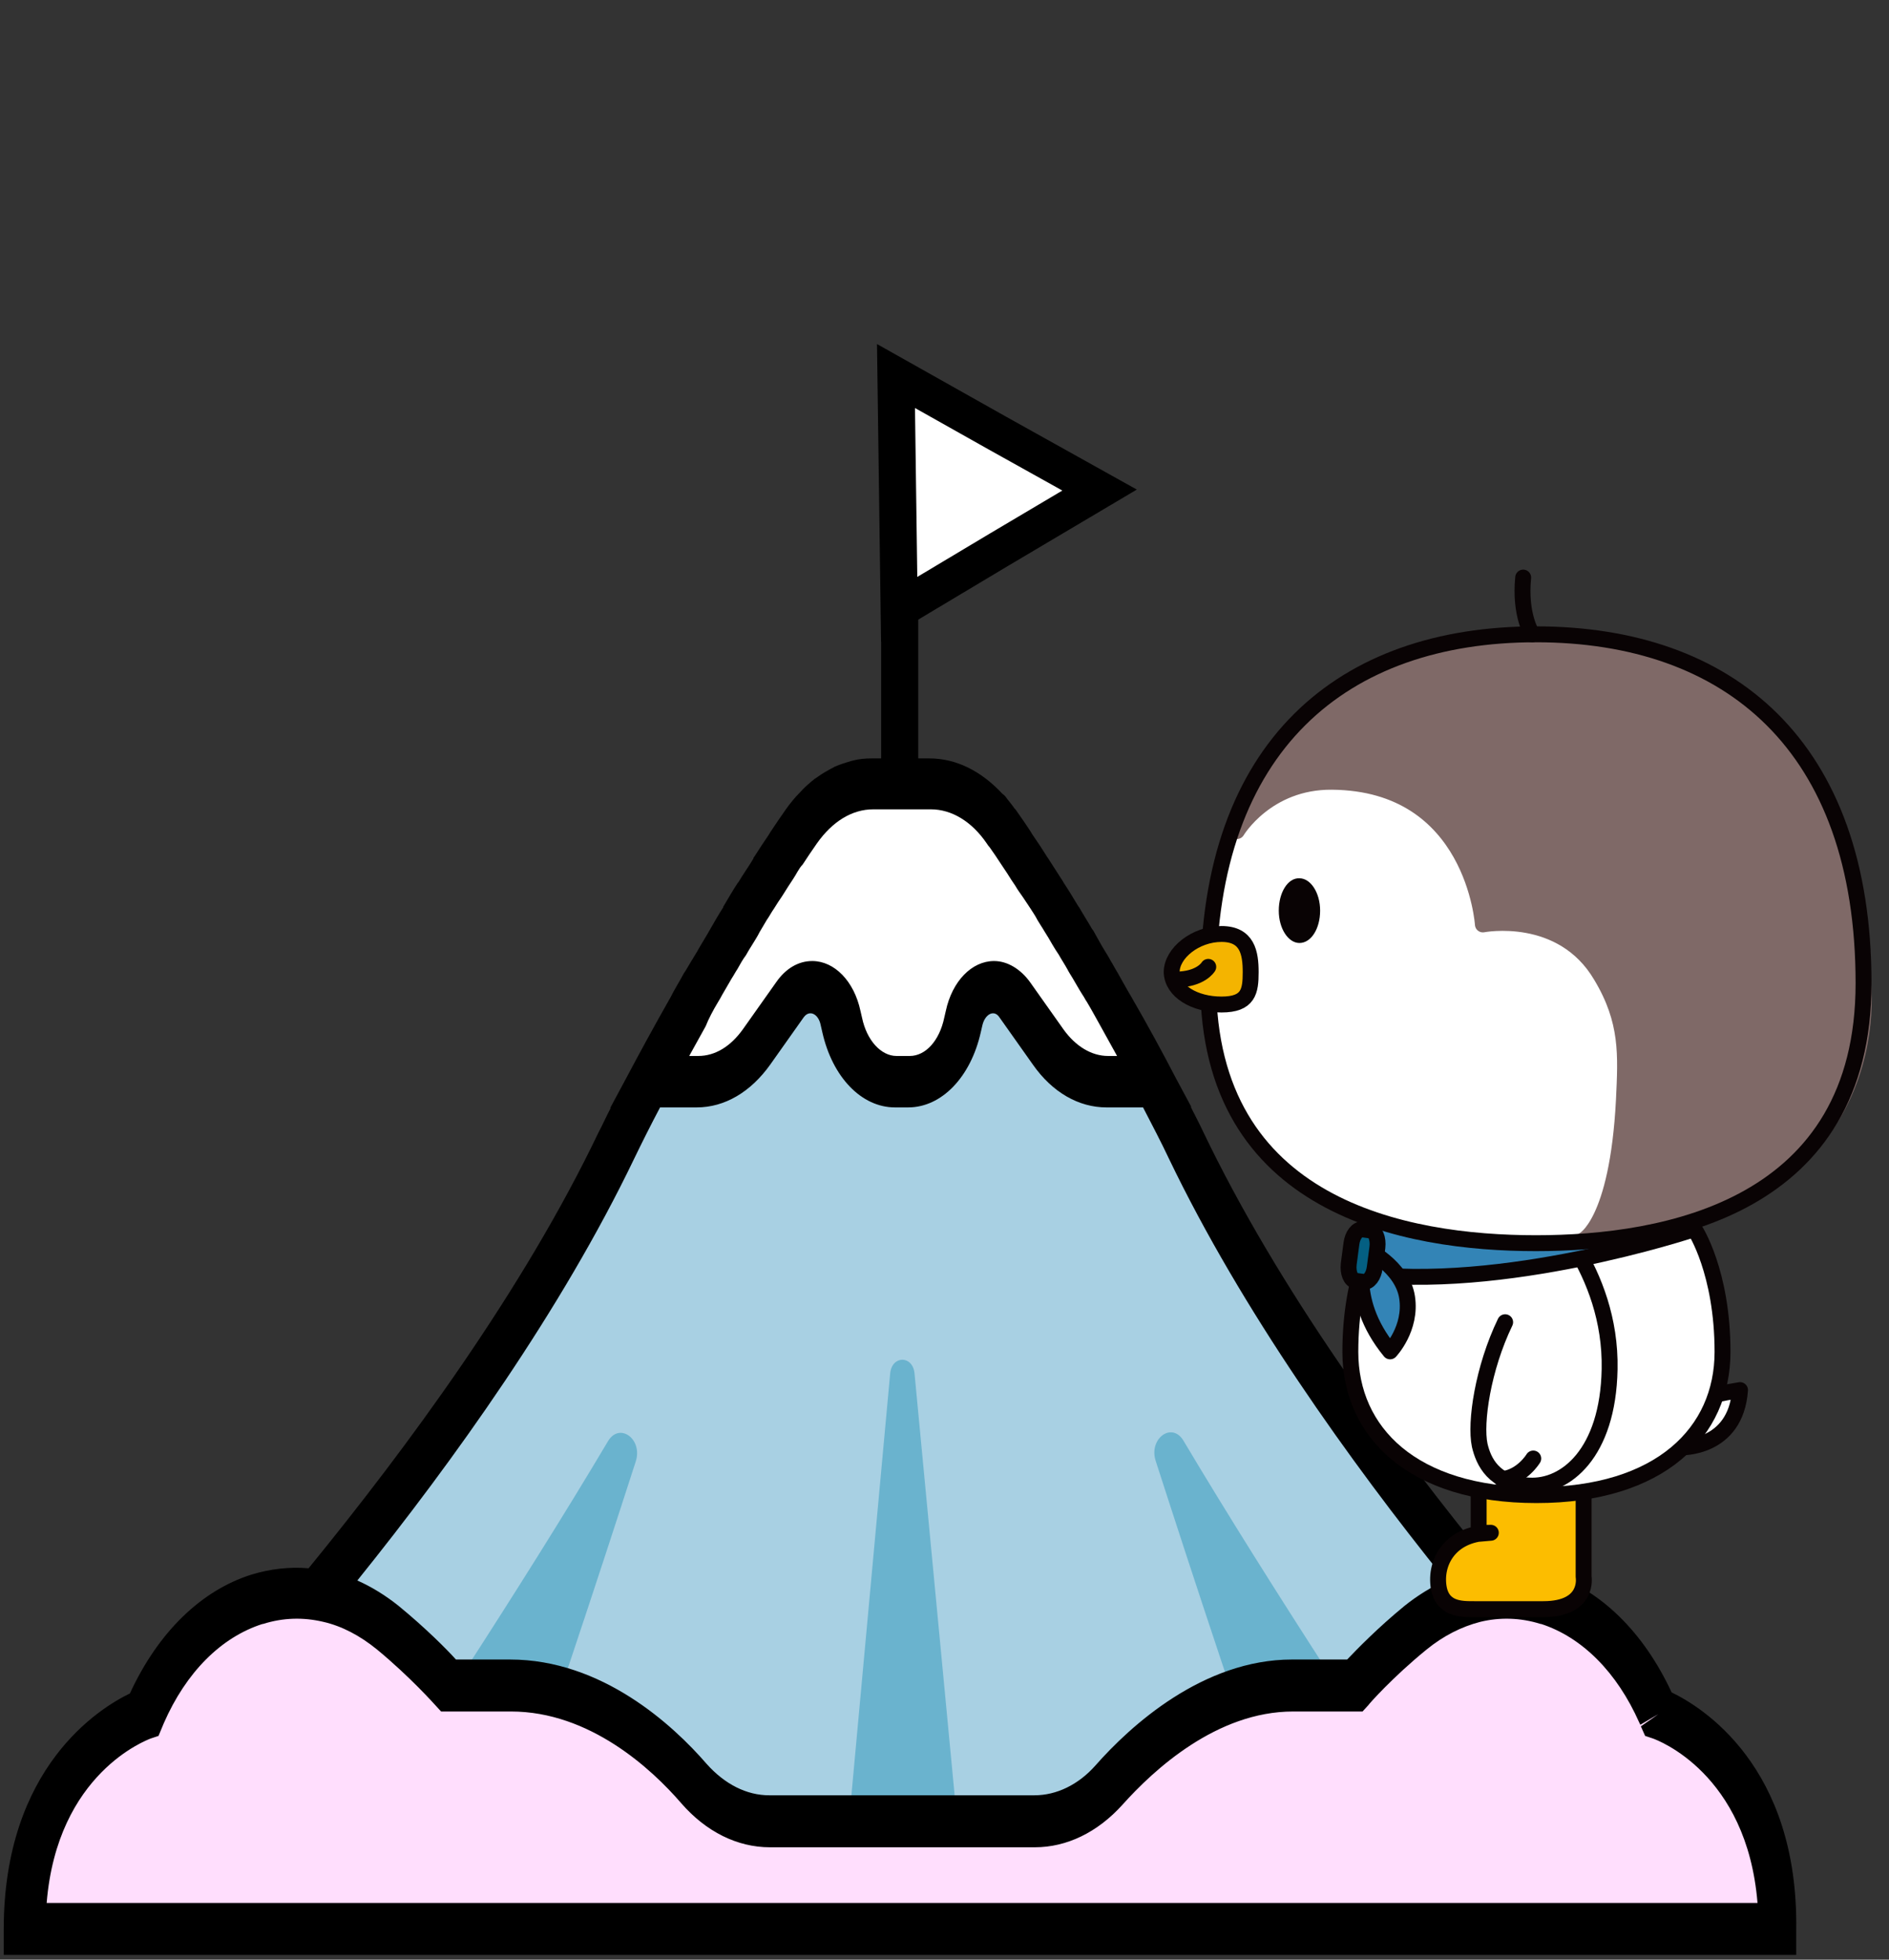 <?xml version="1.0" encoding="utf-8"?>
<!-- Generator: Adobe Illustrator 25.1.0, SVG Export Plug-In . SVG Version: 6.00 Build 0)  -->
<svg version="1.1" id="레이어_1" xmlns="http://www.w3.org/2000/svg" xmlns:xlink="http://www.w3.org/1999/xlink" x="0px"
	 y="0px" viewBox="0 0 356.3 369.5" style="enable-background:new 0 0 356.3 369.5;" xml:space="preserve">
<rect x="0" y="0" width="356.3" height="369.5" fill="#333333" stroke="none"/>
<style type="text/css">
	.st0{fill:#DDAD6D;}
	.st1{fill:#F6D9AC;}
	.st2{fill:#FDF1E6;}
	.st3{fill:#3C3D3D;}
	.st4{fill:#EB7C66;stroke:#0A0305;stroke-width:5;stroke-linecap:round;stroke-linejoin:round;}
	.st5{fill:#FFFFFF;}
	.st6{fill:none;stroke:#91BD28;stroke-width:5;stroke-linecap:round;stroke-linejoin:round;}
	.st7{fill:#ACDAF1;stroke:#0A0305;stroke-width:5;stroke-linecap:round;stroke-linejoin:round;}
	.st8{fill:none;stroke:#0A0305;stroke-width:5;stroke-linecap:round;stroke-linejoin:round;}
	.st9{fill:#7D473F;stroke:#0A0305;stroke-width:5;stroke-linecap:round;stroke-linejoin:round;}
	.st10{fill:none;stroke:#6A3732;stroke-width:5;stroke-linecap:round;stroke-linejoin:round;}
	.st11{fill:#EB6953;stroke:#0A0305;stroke-width:5;stroke-linecap:round;stroke-linejoin:round;}
	.st12{fill:#91BD28;stroke:#0A0305;stroke-width:5;stroke-linecap:round;stroke-linejoin:round;}
	.st13{fill:#BB402A;}
	.st14{fill:#ED7300;stroke:#0A0305;stroke-width:5;stroke-linecap:round;stroke-linejoin:round;}
	.st15{fill:#0A0305;}
	.st16{fill:#A8D0E3;}
	.st17{fill:#6AB3CE;}
	.st18{fill:#FFDEFD;}
	.st19{fill:#090304;}
	.st20{fill:#FCBD00;}
	.st21{fill:#3384B6;}
	.st22{fill:#045F82;}
	.st23{fill:#7F6967;}
	.st24{fill:#F4B400;}
	.st25{fill:#F7DEB5;}
	.st26{fill:#E2C08F;}
	.st27{fill:#FFF4E9;}
	.st28{fill:#D3BFAE;}
	.st29{fill:#C98B56;}
	.st30{fill:#C48445;}
	.st31{fill:#C48445;stroke:#090304;stroke-width:4;stroke-linecap:round;stroke-linejoin:round;stroke-miterlimit:10;}
	.st32{fill:#FC782F;}
	.st33{fill:#00B053;}
	.st34{opacity:0.7;}
	.st35{fill:#E0A77F;}
	.st36{fill:#FFEFDF;}
	.st37{fill:#00CE7C;}
	.st38{fill:#CD8F6A;}
	.st39{fill:#FFFFFF;stroke:#090304;stroke-width:3;stroke-linecap:round;stroke-linejoin:round;stroke-miterlimit:10;}
	.st40{fill:#FCBD00;stroke:#090304;stroke-width:3;stroke-linecap:round;stroke-linejoin:round;stroke-miterlimit:10;}
	.st41{fill:#3384B6;stroke:#090304;stroke-width:3;stroke-linecap:round;stroke-linejoin:round;stroke-miterlimit:10;}
	.st42{fill:#045F82;stroke:#090304;stroke-width:3;stroke-linecap:round;stroke-linejoin:round;stroke-miterlimit:10;}
	.st43{fill:#7F6967;stroke:#7F6967;stroke-width:3;stroke-linecap:round;stroke-linejoin:round;stroke-miterlimit:10;}
	.st44{fill:none;stroke:#090304;stroke-width:3;stroke-linecap:round;stroke-linejoin:round;stroke-miterlimit:10;}
	.st45{fill:#F4B400;stroke:#090304;stroke-width:3;stroke-linecap:round;stroke-linejoin:round;stroke-miterlimit:10;}
	.st46{fill:#FFFFFF;stroke:#000000;stroke-width:7;stroke-miterlimit:10;}
</style>
<path class="st0" d="M-1019.2,137.6h-24.9v26c0,0.5,0.4,0.9,0.9,0.9c0.3,0,0.6-0.2,0.8-0.4c2.8-4.6,9.4-12.5,22.9-12.6
	c13.6,0.1,21,8,23.8,12.6c0.2,0.4,0.8,0.6,1.2,0.3c0.3-0.2,0.5-0.5,0.4-0.8v-26H-1019.2z"/>
<path class="st1" d="M-1046.2,90.3h-35.7c-7.4,60-4.7,145.1-4.7,145.1h45C-1041.6,235.4-1038.8,150.3-1046.2,90.3z"/>
<path class="st2" d="M-1055.9,46.6h-15.4c-2.6,0-4.9,1.9-5.4,4.5l-7.1,34.7c-0.4,2.1,0.9,4.1,3,4.5c0.2,0,0.5,0.1,0.8,0.1h32.1
	c2.1,0,3.9-1.7,3.9-3.9c0-0.2,0-0.5-0.1-0.7l-6.3-34.6C-1050.9,48.5-1053.2,46.6-1055.9,46.6z"/>
<circle class="st1" cx="-1064" cy="14.8" r="10.7"/>
<path class="st1" d="M-1109.8,143.4h-35.7c-7.4,60-4.7,145.1-4.7,145.1h45C-1105.1,288.5-1102.3,203.4-1109.8,143.4z"/>
<path class="st2" d="M-1119.4,99.7h-15.5c-2.6,0-4.9,1.9-5.4,4.4l-7.1,34.7c-0.4,2.1,0.9,4.1,3,4.6c0.3,0.1,0.5,0.1,0.8,0.1h32.1
	c2.1,0,3.9-1.7,3.9-3.9c0-0.2,0-0.5-0.1-0.7l-6.3-34.6C-1114.5,101.7-1116.8,99.8-1119.4,99.7z"/>
<circle class="st1" cx="-1127.6" cy="67.9" r="10.7"/>
<path class="st1" d="M-992,90.3h35.7c7.4,60,4.7,145.1,4.7,145.1h-45C-996.7,235.4-999.4,150.3-992,90.3z"/>
<path class="st2" d="M-982.3,46.6h15.4c2.6,0,4.9,1.9,5.5,4.5l7,34.7c0.4,2.1-0.9,4.1-3,4.5c-0.3,0.1-0.5,0.1-0.8,0.1h-32.1
	c-2.1,0-3.9-1.7-3.9-3.8c0-0.2,0-0.5,0.1-0.7l6.3-34.6C-987.3,48.5-985,46.6-982.3,46.6z"/>
<circle class="st1" cx="-974.2" cy="14.8" r="10.7"/>
<path class="st1" d="M-928.4,143.4h35.7c7.4,60,4.7,145.1,4.7,145.1h-45C-933.1,288.5-935.9,203.4-928.4,143.4z"/>
<path class="st2" d="M-918.8,99.7h15.4c2.6,0,4.9,1.9,5.5,4.4l7.1,34.7c0.4,2.1-0.9,4.1-3,4.6c-0.3,0.1-0.5,0.1-0.8,0.1h-32.1
	c-2.1,0-3.9-1.7-3.9-3.8c0-0.2,0-0.5,0.1-0.7l6.3-34.6C-923.7,101.6-921.4,99.7-918.8,99.7z"/>
<circle class="st1" cx="-910.7" cy="67.9" r="10.7"/>
<path class="st1" d="M-1019.2,186.1h-0.3c-39.4,21-76.8,45.6-111.7,73.5l-24.8,93.4h275.8l-24.7-88
	C-928.9,245-964.6,215.4-1019.2,186.1z"/>
<path class="st0" d="M-904.8,265c-24.1-20-59.8-49.6-114.4-78.9h-0.3c-39.4,21-76.8,45.6-111.7,73.5l-23.1,87
	c55.7-61.9,103.7-93.2,124.3-105c6.7-3.8,14.9-3.8,21.6,0c21,12,70.4,44.3,127.4,108.5L-904.8,265z"/>
<path class="st2" d="M-853.2,362.4c-6.9-6.9-29.8-31.4-37.4-59.9c-1.6-6.1,2.3-12,8.9-14.7c1.7-0.7,2.5-2.6,1.8-4.3
	c-0.2-0.5-0.5-0.9-0.9-1.2c-16.2-14.4-73.1-63.1-138.3-96.4c-65.2,33.3-122.1,82-138.3,96.4c-1.4,1.2-1.5,3.3-0.3,4.6
	c0.3,0.4,0.7,0.7,1.2,0.9c6.7,2.7,10.6,8.6,8.9,14.7c-7.6,28.5-30.5,53-37.4,59.9c-0.8,0.8-0.1,1.9,1.2,1.9h29.5
	c0.6,0,1.2-0.3,1.5-0.9c24.8-66,52.3-97.3,66-108c2.9-2.3,7.8-0.4,7.5,2.8c-6.5,60.1-29,96.3-34.5,104.4c-0.5,0.8,0.2,1.7,1.4,1.7
	h31.5c0.7,0.1,1.4-0.4,1.5-1.1c5.6-42.3,11.5-70.9,16.5-90c5.5-21.1,19.3-40.2,39.4-54.9l0,0c2.6-1.5,5.8-1.5,8.5-0.1l0.2,0.1
	c20.1,14.7,33.9,33.8,39.4,54.9c5,19.1,10.9,47.7,16.5,90c0.2,0.7,0.8,1.1,1.5,1.1h31.5c1.2,0,1.9-0.9,1.4-1.7
	c-5.5-8.1-27.9-44.3-34.5-104.4c-0.3-3.2,4.6-5.1,7.5-2.8c13.7,10.7,41.2,42,66,108c0.3,0.6,0.8,0.9,1.5,0.9h29.5
	C-853.2,364.4-852.4,363.2-853.2,362.4z"/>
<path class="st0" d="M-993.5,103.8h38.6c-0.4-4.6-0.9-9.1-1.5-13.5H-992C-992.6,94.7-993.1,99.2-993.5,103.8z"/>
<path class="st0" d="M-1083.4,103.8h38.6c-0.4-4.6-0.9-9.1-1.5-13.5h-35.7C-1082.4,94.7-1082.9,99.2-1083.4,103.8z"/>
<path class="st0" d="M-1146.9,156.9h38.6c-0.4-4.6-0.9-9.1-1.5-13.4h-35.7C-1146,147.8-1146.5,152.3-1146.9,156.9z"/>
<path class="st0" d="M-929.9,156.9h38.6c-0.4-4.6-0.9-9.1-1.5-13.4h-35.7C-929,147.8-929.5,152.3-929.9,156.9z"/>
<polygon class="st3" points="-903.7,284.4 -903.6,284.4 -903.7,284.1 "/>
<path class="st3" d="M-1187.9,359.5c-1.5,1.5-1.9,3.6-1.2,5.6c0.9,2.1,3,3.4,5.2,3.4h29.5c2.3,0,4.4-1.4,5.3-3.5c1-2.7,2-5.3,3-7.8
	h30.9c-0.9,1.4-1.6,2.5-2.1,3.2c-1.1,1.5-1.2,3.5-0.3,5.2c1,1.8,2.9,2.9,5,2.9h31.5c2.8,0.1,5.1-1.9,5.6-4.6
	c0.3-2.3,0.6-4.5,0.9-6.7h110.8c0.3,2.2,0.6,4.4,0.9,6.7c0.4,2.7,2.8,4.7,5.6,4.6h31.5c2.1,0,4-1.1,5-2.9c0.9-1.7,0.8-3.7-0.3-5.2
	c-0.5-0.7-1.2-1.8-2.1-3.2h30.9c1,2.6,2,5.1,3,7.8c0.9,2.2,3,3.6,5.3,3.5h29.6c2.3,0,4.3-1.3,5.2-3.4c0.8-1.9,0.3-4.1-1.1-5.6
	c-6.7-6.7-29.1-30.5-36.4-58c-1-3.9,1.6-7.9,6.5-9.9c2.4-0.9,4-3,4.5-5.5c0.5-2.5-0.4-5.1-2.4-6.8c-1.5-1.3-3.4-3-5.6-4.9
	c0.4-26.5,0.6-85-4.8-129.7c0,0,0,0,0,0c1.5-1.8,2.1-4.3,1.6-6.6l-7.1-34.7c-0.9-4.5-4.9-7.7-9.5-7.7h-3.2V82
	c7.8-2.3,12.4-10.4,10.1-18.3c-2.3-7.8-10.4-12.4-18.3-10.1s-12.4,10.4-10.1,18.3c1.4,4.9,5.2,8.7,10.1,10.1v13.7h-4
	c-4.7,0-8.7,3.3-9.5,7.9l-6.3,34.6c-0.4,2.3,0.2,4.7,1.7,6.5c0,0,0.1,0.1,0.1,0.1c-3.3,27.4-4.5,59.9-4.8,87.1
	c-3.2-2.3-6.4-4.6-9.8-6.9c0.5-24.5,0.9-86.4-4.7-133.3c0,0,0,0,0,0c1.5-1.9,2.1-4.3,1.6-6.7l-7-34.7c-0.9-4.5-4.9-7.7-9.5-7.7h-3.2
	V28.9c7.8-2.3,12.4-10.4,10.1-18.3c-2.3-7.8-10.4-12.4-18.3-10.1s-12.4,10.4-10.1,18.3c1.4,4.9,5.2,8.7,10.1,10.1v13.7h-4
	c-4.7,0-8.7,3.3-9.5,7.9l-6.3,34.6c-0.4,2.3,0.2,4.7,1.7,6.5c0,0,0.1,0.1,0.1,0.1c-1.6,13.2-2.7,27.5-3.4,41.9h-38.8
	c-0.8-14.4-1.8-28.7-3.4-41.9c0,0,0.1-0.1,0.1-0.1c1.5-1.8,2.1-4.2,1.7-6.5l-6.3-34.6c-0.8-4.6-4.8-7.9-9.5-7.9h-4V28.9
	c7.8-2.3,12.3-10.4,10.1-18.3s-10.4-12.3-18.3-10.1c-7.8,2.3-12.3,10.4-10.1,18.3c1.4,4.9,5.2,8.7,10.1,10.1v13.7h-3.2
	c-4.6,0-8.5,3.2-9.4,7.7l-7.1,34.6c-0.5,2.3,0.1,4.8,1.6,6.6c0,0,0,0,0,0c-5.6,46.8-5.2,108.6-4.7,133.2c-3.4,2.3-6.6,4.6-9.8,6.8
	c-0.4-27.1-1.6-59.5-4.8-86.8l0.1-0.1c1.5-1.8,2.1-4.2,1.7-6.5l-6.3-34.6c-0.8-4.5-4.8-7.9-9.4-7.9h-4V82
	c7.8-2.3,12.4-10.4,10.1-18.3c-2.3-7.8-10.4-12.4-18.3-10.1c-7.8,2.3-12.4,10.4-10.1,18.3c1.4,4.9,5.2,8.7,10.1,10.1v13.7h-3.3
	c-4.6,0-8.5,3.2-9.4,7.7l-7.1,34.6c-0.5,2.3,0.1,4.8,1.6,6.6l0.1,0.1c-5.4,44.8-5.2,103.2-4.8,129.7c-2.2,1.9-4.1,3.6-5.6,4.9
	c-1.9,1.7-2.8,4.3-2.4,6.8c0.4,2.5,2.1,4.6,4.5,5.5c4.9,2,7.5,6,6.5,9.9C-1158.8,329-1181.2,352.9-1187.9,359.5z M-917.3,67.9
	c0-3.6,2.9-6.6,6.6-6.6c3.6,0,6.6,2.9,6.6,6.6c0,3.6-2.9,6.6-6.6,6.6c0,0,0,0,0,0C-914.3,74.4-917.3,71.5-917.3,67.9z M-980.8,14.8
	c0-3.6,3-6.6,6.6-6.6c3.6,0,6.6,3,6.6,6.6s-3,6.6-6.6,6.6l0,0C-977.9,21.3-980.8,18.4-980.8,14.8z M-1070.6,14.8
	c0-3.6,3-6.6,6.6-6.6c3.6,0,6.6,3,6.6,6.6s-3,6.6-6.6,6.6l0,0C-1067.6,21.3-1070.6,18.4-1070.6,14.8z M-1134.2,67.9
	c0-3.6,2.9-6.6,6.6-6.6s6.6,2.9,6.6,6.6c0,3.6-2.9,6.6-6.6,6.6c0,0,0,0,0,0C-1131.2,74.4-1134.1,71.5-1134.2,67.9z M-1142.6,348.9
	c9.6-23,19.7-41.7,29.4-56.3c3.9-5.9,8.1-11.7,12.5-17.2c4.9-6.1,10.4-11.7,16.4-16.7c0.2-0.2,0.5-0.2,0.8-0.1
	c-4.9,43.6-18.3,74.4-26.9,90.3H-1142.6z M-980.2,348.9v-14.7c0-19.8-16-35.8-35.8-35.8h-6.4c-19.8,0-35.8,16-35.8,35.8v14.7h-15.1
	c4.3-29.7,9.1-54.8,14.3-74.6c3.5-12.8,9.8-24.7,18.5-34.8c0.9-1.1,1.9-2.1,2.9-3.2c4.9-5.3,10.4-10.2,16.2-14.5
	c1.4-0.7,3-0.7,4.4,0c5.8,4.3,11.3,9.2,16.2,14.5c1,1.1,2,2.1,2.9,3.2c8.7,10.1,15.1,22,18.5,34.8c5.2,19.9,10,45,14.4,74.6
	L-980.2,348.9z M-927.8,348.9c-8.6-16-22-46.8-26.9-90.3c0.3-0.1,0.6,0,0.8,0.1c6,5,11.5,10.6,16.4,16.7c4.5,5.5,8.6,11.2,12.5,17.2
	c9.6,14.6,19.8,33.4,29.4,56.3H-927.8z M-860.9,360.3h-21.3c-0.4-1.1-0.8-2.1-1.2-3.2c-1.1-2.8-2.2-5.5-3.2-8.2
	c-9.7-23.8-19.5-42.2-28.5-56.3c-1.8-2.9-3.6-5.6-5.4-8.2l-1.2-1.7c-2.7-3.8-5.2-7.2-7.6-10.2c-3-3.8-5.8-7-8.3-9.6
	c-3.5-3.8-7.2-7.3-11.2-10.5c-2.9-2.2-6.9-2.5-10.2-0.7c-2.6,1.4-4.2,4.2-3.9,7.1c4.6,42,16.7,72.4,25.8,90.2
	c1.6,3.1,3.1,5.8,4.4,8.2c0.7,1.1,1.3,2.2,1.9,3.2h-24.3c-0.1-1.1-0.3-2.1-0.4-3.2c-0.4-2.8-0.8-5.5-1.2-8.2
	c-4.4-30.5-9.3-56.3-14.7-76.7c-3.2-11.8-8.6-22.9-16-32.7c-4.1-5.4-8.6-10.5-13.6-15.1c-3.6-3.3-7.4-6.4-11.3-9.3l-0.7-0.4
	c-3.9-2.1-8.5-2-12.4,0.1l-0.5,0.3c-4,2.9-7.8,6-11.3,9.3c-5,4.6-9.5,9.7-13.6,15.1c-7.4,9.8-12.8,20.9-16,32.7
	c-5.4,20.5-10.3,46.2-14.7,76.7c-0.4,2.7-0.8,5.4-1.1,8.2c-0.2,1.1-0.3,2.1-0.5,3.2h-24.3c0.6-1,1.2-2,1.9-3.2
	c1.4-2.3,2.9-5.1,4.4-8.2c9.1-17.8,21.3-48.2,25.8-90.2c0.3-3-1.3-5.8-3.9-7.1c-3.2-1.8-7.2-1.5-10.2,0.7c-4,3.2-7.8,6.7-11.2,10.5
	c-2.5,2.7-5.3,5.9-8.3,9.6c-2.4,3-5,6.5-7.6,10.2c-0.4,0.6-0.8,1.1-1.2,1.7c-1.8,2.5-3.6,5.3-5.4,8.2c-10,16.1-18.7,32.9-25.9,50.3
	c-1.9,4.5-3.8,9.2-5.8,14.2l-1.2,3.2h-21.3c9.3-10.1,17.3-21.2,24-33.1c4.2-7.4,7.4-15.4,9.7-23.6c0.9-3.3,0.6-6.7-0.8-9.8
	c-0.2-0.4-0.3-0.8-0.5-1.2c-2-3.5-5.1-6.3-8.8-8c2-1.8,4.5-4,7.5-6.5c2.3-2,4.8-4.1,7.6-6.5v0.2l0.1-0.3l4-3.3
	c1.3-1.1,2.7-2.2,4.1-3.3l2.7-2.2c1-0.8,2-1.6,3.1-2.5l4.1-3.3l4.1-3.2c2.5-1.9,5.1-3.9,7.8-6c2.6-2,5.4-4,8.1-6.1v-0.4
	c3.2-2.3,6.5-4.6,9.9-7c2.6-1.8,5.3-3.6,8-5.5c2.2-1.5,4.5-3,6.8-4.6l0.7-0.5l0,0c1.3-0.9,2.7-1.8,4.1-2.7l4.1-2.7
	c1.9-1.2,3.9-2.5,5.8-3.7c1.3-0.9,2.7-1.7,4.1-2.6l4.1-2.5c2.6-1.6,5.2-3.1,7.8-4.7s5.4-3.2,8.2-4.8c5.9-3.3,11.8-6.6,17.9-9.7
	c6,3.1,12,6.4,17.9,9.7c2.8,1.6,5.5,3.2,8.2,4.8c2.6,1.6,5.2,3.1,7.8,4.7l4.1,2.5c1.4,0.8,2.7,1.7,4.1,2.6c2,1.2,3.9,2.5,5.8,3.7
	l4.1,2.7l4.1,2.7c2.6,1.7,5.1,3.4,7.6,5.1c2.7,1.9,5.4,3.8,8,5.6c3.4,2.4,6.7,4.8,9.9,7.1c2.8,2,5.5,4.1,8.1,6.1s5.3,4,7.8,6
	l4.1,3.2l4.1,3.2c2,1.6,3.9,3.2,5.8,4.7c1.4,1.1,2.8,2.2,4.1,3.3s2.8,2.3,4.1,3.4l1.2,1c2.4,2,4.5,3.8,6.5,5.5
	c3,2.5,5.5,4.8,7.5,6.5c-3.5,1.6-6.5,4.2-8.5,7.5c-0.1,0.2-0.2,0.3-0.3,0.5c-1.9,3.4-2.3,7.3-1.4,11c3,10.5,7.5,20.5,13.3,29.8
	C-875.5,342.9-868.6,352-860.9,360.3L-860.9,360.3z M-1037.4,163.9c2.9-3.8,8.4-8.3,17.8-8.4c10.2,0,16,5.1,18.8,8.4
	c-0.2,9.5-0.3,18.6-0.4,27c-5.3-2.9-10.6-5.8-16-8.6l-1.8-0.9l-1.3,0.6h-0.1l-0.9,0.5l-1.6,0.9c-4.7,2.4-9.3,4.9-13.9,7.5
	C-1037,182.5-1037.1,173.4-1037.4,163.9z M-920.2,105c0.1-0.7,0.7-1.2,1.5-1.2h15.4c0.7,0,1.3,0.5,1.4,1.2l7,34.4h-31.5L-920.2,105z
	 M-924.8,147.5h28.4c4.7,40.6,4.9,91.8,4.6,120c-2.4-2-5-4.2-7.8-6.5v-33.6c0.2-6.1-4.6-11.2-10.7-11.4c-6.1-0.2-11.2,4.6-11.4,10.7
	c0,0.2,0,0.4,0,0.7v16.1c-2.5-1.9-5.1-3.8-7.7-5.8C-929.2,210.3-928.2,176.2-924.8,147.5L-924.8,147.5z M-983.8,51.9
	c0.1-0.7,0.7-1.2,1.4-1.2h15.4c0.7,0,1.3,0.5,1.5,1.2l7,34.4H-990L-983.8,51.9z M-988.4,94.4h28.5c5,43,4.9,98.2,4.5,124.9
	c-2.5-1.7-5.1-3.5-7.7-5.2v-39.8c0.2-6.1-4.6-11.2-10.7-11.4c-6.1-0.2-11.2,4.6-11.4,10.7c0,0.2,0,0.4,0,0.7v25.8
	c-2.6-1.6-5.2-3.1-7.8-4.6c0-8.4,0.1-17.8,0.3-27.6c0.2-11.1,0.6-22.8,1.2-34.4C-990.8,120.2-989.8,106.8-988.4,94.4z
	 M-1000.1,141.7c-0.2,3.8-0.3,7.6-0.4,11.4c-5.6-3.9-12.3-5.9-19.1-5.9c-6.5-0.1-12.8,1.9-18.1,5.6c-0.1-3.7-0.3-7.4-0.4-11.2
	H-1000.1z M-1072.8,51.9c0.1-0.7,0.7-1.2,1.4-1.2h15.4c0.7,0,1.4,0.5,1.5,1.2l6.3,34.3h-31.6L-1072.8,51.9z M-1078.3,94.4h28.5
	c1.4,12.4,2.4,25.7,3.1,39.1c0.6,11.6,1,23.3,1.2,34.4c0.2,9.8,0.3,19.1,0.3,27.6c-2.6,1.5-5.2,3.1-7.8,4.6v-25.8
	c0.2-6.1-4.6-11.2-10.7-11.4c-6.1-0.2-11.2,4.6-11.4,10.7c0,0.2,0,0.4,0,0.7v39.8c-1.7,1.1-3.4,2.3-5.1,3.4l-2.6,1.8
	C-1083.2,192.6-1083.2,137.4-1078.3,94.4z M-1136.3,105c0.1-0.7,0.7-1.2,1.4-1.2h15.5c0.7,0,1.3,0.5,1.4,1.2l6.2,34.3h-31.6
	L-1136.3,105z M-1141.8,147.5h28.4c3.3,28.6,4.4,62.4,4.6,89.8c-2.7,2-5.2,3.9-7.7,5.7v-15.6c0.2-6.1-4.6-11.2-10.7-11.4
	c-6.1-0.2-11.2,4.6-11.4,10.7c0,0.2,0,0.4,0,0.7V261c-2.8,2.3-5.4,4.5-7.8,6.5C-1146.8,239.4-1146.5,188.1-1141.8,147.5
	L-1141.8,147.5z"/>
<rect x="-1074.7" y="119.7" class="st3" width="7.4" height="7.4"/>
<rect x="-1060.7" y="119.7" class="st3" width="7.4" height="7.4"/>
<rect x="-1074.7" y="132.8" class="st3" width="7.4" height="7.4"/>
<rect x="-1060.7" y="132.8" class="st3" width="7.4" height="7.4"/>
<rect x="-1138.2" y="172.8" class="st3" width="7.4" height="7.4"/>
<rect x="-1124.3" y="172.8" class="st3" width="7.4" height="7.4"/>
<rect x="-1138.2" y="185.9" class="st3" width="7.4" height="7.4"/>
<rect x="-1124.3" y="185.9" class="st3" width="7.4" height="7.4"/>
<rect x="-970.9" y="119.7" class="st3" width="7.4" height="7.4"/>
<rect x="-984.9" y="119.7" class="st3" width="7.4" height="7.4"/>
<rect x="-970.9" y="132.8" class="st3" width="7.4" height="7.4"/>
<rect x="-984.9" y="132.8" class="st3" width="7.4" height="7.4"/>
<rect x="-907.4" y="172.8" class="st3" width="7.4" height="7.4"/>
<rect x="-921.3" y="172.8" class="st3" width="7.4" height="7.4"/>
<rect x="-907.4" y="185.9" class="st3" width="7.4" height="7.4"/>
<rect x="-921.3" y="185.9" class="st3" width="7.4" height="7.4"/>
<path class="st3" d="M-1009.8,260.1l4.4-1.8l-3.1-7.5l-4.4,1.8c-4.2,1.7-8.8,1.6-12.9-0.2l-3.4-1.6l-3.4,7.4l3.4,1.6
	c2,0.9,4,1.5,6.2,1.8v12.2h-8.4v8.2h25.1v-8.2h-8.5v-12.3C-1013.1,261.3-1011.4,260.8-1009.8,260.1z"/>
<path class="st4" d="M-957.6,333.5c0,0,0,6-0.7,19.9c-0.6,13-5.2,13.7-8.1,13.7h-14.7c-2.4,0-11.7-0.2-11.7-9.4c0-9,8.7-9.2,8.7-9.2
	l2.8-17.3"/>
<path class="st5" d="M-983.2,343l-0.9,5.5c0,0-8.7,0.2-8.7,9.2c0,9.1,9.3,9.4,11.7,9.4h14.7c2.9,0,7.5-0.6,8.1-13.7
	c0.1-3,0.3-5.6,0.3-7.9C-966.5,345.5-974.9,344.7-983.2,343z"/>
<path class="st6" d="M-983.2,347.5c0,0,5.4,3.4,25.1,3.1"/>
<path class="st7" d="M-984.1,348.5c1.2,0,2.4,0.2,3.5,0.5"/>
<path class="st8" d="M-957.6,333.5c0,0,0,6-0.7,19.9c-0.6,13-5.2,13.7-8.1,13.7h-14.7c-2.4,0-11.7-0.2-11.7-9.4c0-9,8.7-9.2,8.7-9.2
	l2.8-17.3"/>
<path class="st8" d="M-982.8,342.6c0,0,9.1,2.9,24.8,2.9"/>
<path class="st4" d="M-937.2,333.5c0,0,0,6,0.7,19.9c0.6,13,5.2,13.7,8.1,13.7h14.7c2.4,0,11.7-0.2,11.7-9.4c0-9-8.7-9.2-8.7-9.2
	l-2.8-17.3"/>
<path class="st5" d="M-911.7,343l0.9,5.5c0,0,8.7,0.2,8.7,9.2c0,9.1-9.3,9.4-11.7,9.4h-14.7c-2.9,0-7.5-0.6-8.1-13.7
	c-0.2-3-0.3-5.6-0.4-7.9C-928.5,345.5-920,344.7-911.7,343z"/>
<path class="st6" d="M-911.7,347.5c0,0-5.4,3.4-25,3.1"/>
<path class="st7" d="M-910.8,348.5c-1.2,0-2.4,0.2-3.5,0.5"/>
<path class="st8" d="M-937.2,333.5c0,0,0,6,0.7,19.9c0.6,13,5.2,13.7,8.1,13.7h14.7c2.4,0,11.7-0.2,11.7-9.4c0-9-8.7-9.2-8.7-9.2
	l-2.8-17.3"/>
<path class="st8" d="M-912.1,342.6c0,0-9.1,2.9-24.8,2.9"/>
<path class="st9" d="M-913.4,275.3c0,0,6.9,20.5,6.8,56c0,0-15.4,6.8-40.8,6.8s-40.8-6.8-40.8-6.8c-0.1-35.5,6.8-56,6.8-56"/>
<path class="st9" d="M-983.7,283.8c1.9-3.4-5.9-8.6-5.9-8.6s-20.5-2.5-33.2,10.3c-12.7,12.8,2.5,25.5,2.5,25.5
	S-1004.7,321-983.7,283.8z"/>
<line class="st10" x1="-979.1" y1="300.2" x2="-979.4" y2="302.6"/>
<path class="st9" d="M-916.1,290.1"/>
<line class="st10" x1="-892.6" y1="273.4" x2="-890.5" y2="272.2"/>
<path class="st9" d="M-871.6,259.6c-7.5-0.2-16.8,4.8-16.8,4.8l-24.5,14.2c2,3.4,3.7,9.8,3.7,9.8s19.3,7.4,34.7-2
	c15.4-9.4,3.7-25.4,3.7-25.4"/>
<path class="st11" d="M-961.1,282.5c-0.6,5.3-0.6,10.6,0,15.8"/>
<path class="st12" d="M-957.6,298.3c0,1.9-1.6,3.5-3.5,3.5c-1.9,0-3.5-1.6-3.5-3.5c0-1.9,1.6-3.5,3.5-3.5c0,0,0,0,0,0
	C-959.2,294.8-957.6,296.3-957.6,298.3z"/>
<path class="st11" d="M-933.8,282.5c0.6,5.3,0.6,10.6,0,15.8"/>
<path class="st12" d="M-937.3,298.3c0,1.9,1.6,3.5,3.5,3.5c1.9,0,3.5-1.6,3.5-3.5c0-1.9-1.6-3.5-3.5-3.5c0,0,0,0,0,0
	C-935.8,294.8-937.3,296.3-937.3,298.3z"/>
<path class="st4" d="M-1019.5,198.2c0,0,21.9-63.5,35.2-65.1c13.2-1.6,32.5,37.7,32.5,37.7"/>
<path class="st5" d="M-1006.5,192.3c0,0,15-43.3,24-44.4s22.1,25.7,22.1,25.7"/>
<path class="st4" d="M-875.3,198.2c0,0-22-63.5-35.2-65.1s-32.5,37.7-32.5,37.7"/>
<path class="st5" d="M-888.3,192.3c0,0-15-43.3-24-44.4s-22.1,25.7-22.1,25.7"/>
<path class="st9" d="M-947.4,282.5c76.1,0,86.7-53.2,86.7-53.2c-2-0.2-7.6-75.4-86.7-75.4s-84.7,75.1-86.7,75.4
	C-1034.1,229.3-1023.5,282.5-947.4,282.5z"/>
<path class="st4" d="M-947.4,282.5c56.5,0,68-35.3,69.1-44.3c1.9-14.8-20.8-54.8-69.1-54.8c-48.3,0-71,40-69.1,54.8
	C-1015.4,247.1-1003.9,282.5-947.4,282.5z"/>
<path class="st13" d="M-940.8,235.2c0,0-0.1,7.7-6.6,7.7s-6.6-7.7-6.6-7.7l6.6-2L-940.8,235.2z"/>
<path class="st8" d="M-940.8,235.2c0,0-0.1,7.7-6.6,7.7s-6.6-7.7-6.6-7.7"/>
<path class="st14" d="M-947.4,229.6c1.9-0.9,1.1-1.4,0-1.4C-948.5,228.3-949.4,228.8-947.4,229.6z"/>
<line class="st8" x1="-947.4" y1="229.7" x2="-947.4" y2="232.3"/>
<path class="st8" d="M-960.7,233.4c0,0,1,5.2,13.3-0.6"/>
<path class="st8" d="M-934.2,233.4c0,0-1,5.2-13.3-0.6"/>
<path class="st14" d="M-920.7,217.9c0,0-6.9,1.6-26.8,1.6c-19.9,0-26.8-1.6-26.8-1.6"/>
<path class="st15" d="M-921.6,227.2c-0.1,0.6-0.6,1-1.2,1c-0.5,0-0.9-0.4-1-1c-0.1-0.6,0.4-1.1,1-1.2c0.6-0.1,1.1,0.4,1.2,1
	C-921.6,227.1-921.6,227.1-921.6,227.2z"/>
<path class="st14" d="M-959.4,225.4c-2.7-1.6-5.8-2.6-9-2.7"/>
<path class="st14" d="M-935.4,225.4c2.7-1.6,5.8-2.6,9-2.7"/>
<g>
	<g>
		<path class="st16" d="M-484.9,339c-11.6-11.9-64-67.1-90.9-123.1c-4.2-8.7-8.7-17-13.3-25.2c-6.1-10.7-13.9-23.9-21.6-35
			c-3.6-5.1-8.3-8-13.4-8h-5.4h-5.4c-5,0-9.8,2.9-13.4,8c-7.6,11-15.5,24.3-21.6,35c-4.6,8.2-9.2,16.5-13.3,25.2
			c-26.9,55.9-79.3,111.2-90.9,123.1c-1.5,1.5-2.3,3.9-2.3,6.5c0,4.4,2.5,8,5.5,8h141.4h141.4c3.1,0,5.5-3.6,5.5-8
			C-482.6,342.9-483.4,340.5-484.9,339z"/>
	</g>
	<g>
		<path class="st5" d="M-589.2,190.7c-6.1-10.7-14-24-21.6-35c-3.5-5.1-8.3-7.9-13.3-7.9h-5.4h-5.4c-5,0-9.8,2.9-13.3,7.9
			c-7.7,11.1-15.5,24.3-21.6,35c-2.5,4.4-4.9,8.8-7.3,13.3h8.9c4.2,0,8.2-2.4,11.1-6.6l6.3-8.9c1.1-1.5,2.5-2.4,4.1-2.4
			c2.5,0,4.8,2.4,5.5,5.9l0.3,1.3c1.4,6.4,5.5,10.7,10.1,10.7h1.3h1.3c4.6,0,8.7-4.3,10.1-10.7l0.3-1.3c0.8-3.5,3-5.9,5.5-5.9
			c1.5,0,3,0.9,4.1,2.4l6.3,8.9c3,4.2,7,6.6,11.1,6.6h8.9C-584.2,199.5-586.7,195.1-589.2,190.7z"/>
	</g>
	<g>
		<path class="st17" d="M-737.4,353.6h31.5c9.1-25.7,19.1-56,26.2-78c1.4-4.2-3-7.5-5.2-3.9C-701.4,299.3-723.1,332.3-737.4,353.6z"
			/>
	</g>
	<g>
		<path class="st17" d="M-576.4,271.6c-2.2-3.6-6.6-0.3-5.2,3.9c7.1,22,17.1,52.4,26.2,78h31.5
			C-538.2,332.3-559.9,299.3-576.4,271.6z"/>
	</g>
	<g>
		<path class="st17" d="M-629.5,353.6h11.4l-9-94.6c-0.3-3.5-4.3-3.5-4.6,0l-8.7,94.6H-629.5z"/>
	</g>
	<g>
		<path class="st18" d="M-486.8,323.1c-0.1-0.2-0.2-0.4-0.3-0.7c-9.7-21.9-29.8-28.5-45.5-15.6c-6.7,5.5-11.4,10.9-11.4,10.9h-11.8
			c-15.3,0-27.9,11.2-34.7,18.8c-4,4.5-8.9,6.8-14,6.8h-25.1h-24.9c-5.2,0-10.2-2.5-14.3-7.1c-6.6-7.6-18.9-18.5-34.6-18.5H-715
			c0,0-4.8-5.4-11.4-10.9c-15.6-12.9-35.8-6.3-45.5,15.6c-0.1,0.2-0.2,0.4-0.3,0.7c0,0-22.6,7.7-22.6,40.5h165.3h165.3
			C-464.2,330.9-486.8,323.1-486.8,323.1z"/>
	</g>
	<g>
		<path d="M-484.3,319.1c-5.3-11.4-13.4-19.3-22.9-22.4c-3.6-1.1-7.2-1.5-10.8-1.2c-18.7-22.8-40.5-52.5-54.7-82.2
			c-0.7-1.5-1.5-3-2.3-4.6h0.1l-2.9-5.4c-2.5-4.8-5.2-9.8-8.5-15.5c-0.9-1.5-1.7-3-2.5-4.4c-0.5-0.8-0.9-1.6-1.4-2.4
			c-0.3-0.6-0.7-1.2-1-1.7c-0.7-1.1-1.3-2.3-2-3.5c-0.1-0.2-0.2-0.4-0.4-0.6c-0.8-1.4-1.7-2.8-2.5-4.2c0,0-0.1-0.1-0.1-0.1
			c-0.9-1.5-1.8-3-2.8-4.5c0-0.1-0.1-0.1-0.1-0.2c-0.9-1.4-1.8-2.8-2.7-4.2c-0.1-0.2-0.3-0.4-0.4-0.6c-0.8-1.3-1.6-2.5-2.5-3.8
			c-0.2-0.3-0.4-0.6-0.5-0.8c-0.9-1.4-1.9-2.8-2.8-4.1c0,0-0.1-0.1-0.1-0.1c0,0,0,0,0,0c0,0,0-0.1-0.1-0.1c-0.4-0.6-0.9-1.2-1.3-1.7
			c-0.1-0.1-0.2-0.3-0.3-0.4c-0.2-0.3-0.4-0.5-0.7-0.7c-4-4.3-8.7-6.7-13.8-6.7h-10.9c-1.2,0-2.4,0.1-3.5,0.4
			c-0.1,0-0.3,0.1-0.4,0.1c-1,0.3-2,0.6-2.9,1c-0.3,0.1-0.5,0.3-0.8,0.4c-0.9,0.5-1.8,1-2.6,1.6c-0.2,0.1-0.4,0.3-0.6,0.4
			c-1,0.8-1.9,1.6-2.8,2.6c-0.9,0.9-1.7,1.9-2.5,3c-1,1.4-2,2.9-3,4.4c-0.1,0.2-0.2,0.3-0.3,0.5c-0.9,1.3-1.8,2.7-2.7,4.1
			c-0.1,0.1-0.2,0.2-0.2,0.4c-0.9,1.5-1.9,2.9-2.8,4.4c0,0,0,0.1-0.1,0.1c-1,1.5-1.9,3.1-2.8,4.6c0,0,0,0.1,0,0.1
			c-0.9,1.4-1.7,2.8-2.5,4.2c-0.1,0.2-0.3,0.5-0.4,0.7c-0.7,1.2-1.4,2.3-2,3.4c-0.4,0.6-0.7,1.2-1.1,1.8c-0.5,0.8-0.9,1.6-1.4,2.3
			c-0.8,1.5-1.7,2.9-2.5,4.5c-3.3,5.8-6,10.8-8.5,15.5l-2.9,5.4h0.1c-0.8,1.5-1.5,3.1-2.3,4.6c-14.2,29.7-36,59.3-54.7,82.2
			c-3.6-0.3-7.2,0.1-10.8,1.2c-9.5,3-17.6,10.9-22.9,22.4c-5.6,2.7-23.8,13.8-23.8,44.5v4.8h338.1v-4.8
			C-460.5,332.9-478.7,321.8-484.3,319.1z M-664.2,189c0.3-0.5,0.6-1,0.8-1.4c0.6-1,1.2-2.1,1.8-3.1c0.4-0.6,0.7-1.2,1.1-1.8
			c0.5-0.9,1-1.8,1.6-2.6c0.4-0.7,0.8-1.4,1.2-2c0.5-0.8,1-1.6,1.4-2.4c0.4-0.7,0.9-1.5,1.3-2.2c0.5-0.7,0.9-1.5,1.4-2.2
			c0.5-0.8,1-1.6,1.5-2.3c0.4-0.6,0.8-1.3,1.2-1.9c0.6-0.9,1.2-1.8,1.7-2.7c0.3-0.5,0.6-1,1-1.4c0.9-1.4,1.8-2.7,2.7-4
			c2.9-4.1,6.6-6.4,10.6-6.4h10.9c3.9,0,7.7,2.3,10.5,6.4c0.2,0.3,0.4,0.6,0.6,0.8c0.7,1,1.4,2,2.1,3.1c0.4,0.6,0.8,1.2,1.2,1.8
			c0.5,0.8,1,1.6,1.5,2.3c0.4,0.7,0.9,1.4,1.4,2.1c0.5,0.7,0.9,1.4,1.4,2.1c0.5,0.8,1,1.5,1.4,2.3c0.4,0.7,0.9,1.4,1.3,2.1
			c0.5,0.8,1,1.6,1.5,2.5c0.4,0.7,0.8,1.3,1.2,1.9c0.5,0.9,1.1,1.8,1.6,2.7c0.3,0.6,0.7,1.2,1,1.7c0.6,1,1.2,2.1,1.9,3.2
			c0.3,0.4,0.5,0.9,0.8,1.3c0.9,1.5,1.7,3,2.6,4.6l0,0c1.1,2,2.1,3.8,3.1,5.6h-1.7c-3.1,0-6.1-1.8-8.4-5l-6.3-8.9
			c-1.8-2.5-4.3-4-6.8-4c-4.2,0-7.9,3.8-9.1,9.4l-0.3,1.3c-0.9,4.3-3.5,7.2-6.5,7.2h-2.5c-2.9,0-5.6-2.9-6.5-7.2l-0.3-1.3
			c-1.2-5.6-4.9-9.4-9.1-9.4c-2.6,0-5,1.4-6.8,4l-6.3,8.9c-2.3,3.2-5.2,5-8.4,5h-1.7c1-1.8,2-3.6,3.1-5.6
			C-666,192-665.1,190.5-664.2,189z M-680,218.5c1.5-3.1,3.1-6.3,4.9-9.7h6.9c5.3,0,10.2-2.9,13.9-8.1l6.3-8.9
			c1.1-1.5,2.8-0.6,3.2,1.5l0.3,1.3c1.9,8.5,7.4,14.2,13.7,14.2h2.5c6.3,0,11.8-5.7,13.7-14.2l0.3-1.3c0.5-2.1,2.2-3,3.2-1.5
			l6.3,8.9c3.7,5.3,8.7,8.1,13.9,8.1h6.9c1.7,3.3,3.4,6.5,4.9,9.7c13.7,28.5,34,56.9,52.2,79.5c-2.7,1.2-5.3,2.8-7.8,4.8
			c-5,4.1-9,8.2-10.8,10.1h-10.4c-16.8,0-30.5,12.5-37.1,20c-3.2,3.6-7.3,5.6-11.5,5.6h-50c-4.3,0-8.4-2.1-11.8-5.9
			c-6.4-7.4-19.8-19.7-37.1-19.7h-10.4c-1.8-2-5.8-6-10.8-10.1c-2.5-2-5.1-3.6-7.8-4.8C-714,275.4-693.7,247-680,218.5z
			 M-790.9,358.8c2-24.5,18.9-30.7,19.6-31l1.5-0.5l1-2.4c4.2-9.6,10.8-16.2,18.6-18.7c0,0,0.1,0,0.1,0c3.8-1.2,7.6-1.3,11.4-0.4
			c3.5,0.8,6.9,2.6,10.1,5.2c6.3,5.2,10.9,10.4,11,10.5l1.1,1.2h13.2c14.8,0,26.5,10.8,32.1,17.3c4.7,5.4,10.6,8.3,16.7,8.3h50
			c6,0,11.8-2.8,16.5-8c5.9-6.6,17.8-17.6,32.2-17.6h13.2l1.1-1.2c0-0.1,4.6-5.3,11-10.5c3.2-2.6,6.6-4.3,10.1-5.2
			c3.7-0.9,7.6-0.8,11.4,0.4c0,0,0.1,0,0.1,0c7.7,2.5,14.3,9.1,18.5,18.6l0.2,0.4l3.4-2l-3.3,2.3l0.8,1.8l1.5,0.5
			c0.8,0.3,17.7,6.5,19.7,31H-790.9z"/>
	</g>
</g>
<g>
	<g>
		<path class="st16" d="M314.7,339c-11.6-11.9-64-67.1-90.9-123.1c-4.2-8.7-8.7-17-13.3-25.2c-6.1-10.7-13.9-23.9-21.6-35
			c-3.6-5.1-8.3-8-13.4-8h-5.4h-5.4c-5,0-9.8,2.9-13.4,8c-7.6,11-15.5,24.3-21.6,35c-4.6,8.2-9.2,16.5-13.3,25.2
			C89.6,271.9,37.2,327.1,25.5,339c-1.5,1.5-2.3,3.9-2.3,6.5c0,4.4,2.5,8,5.5,8h141.4h141.4c3.1,0,5.5-3.6,5.5-8
			C317,342.9,316.2,340.5,314.7,339z"/>
	</g>
	<g>
		<path class="st5" d="M210.5,190.7c-6.1-10.7-14-24-21.6-35c-3.5-5.1-8.3-7.9-13.3-7.9h-5.4h-5.4c-5,0-9.8,2.9-13.3,7.9
			c-7.7,11.1-15.5,24.3-21.6,35c-2.5,4.4-4.9,8.8-7.3,13.3h8.9c4.2,0,8.2-2.4,11.1-6.6l6.3-8.9c1.1-1.5,2.5-2.4,4.1-2.4
			c2.5,0,4.8,2.4,5.5,5.9l0.3,1.3c1.4,6.4,5.5,10.7,10.1,10.7h1.3h1.3c4.6,0,8.7-4.3,10.1-10.7l0.3-1.3c0.8-3.5,3-5.9,5.5-5.9
			c1.5,0,3,0.9,4.1,2.4l6.3,8.9c3,4.2,7,6.6,11.1,6.6h8.9C215.4,199.5,213,195.1,210.5,190.7z"/>
	</g>
	<g>
		<path class="st17" d="M62.2,353.6h31.5c9.1-25.7,19.1-56,26.2-78c1.4-4.2-3-7.5-5.2-3.9C98.3,299.3,76.5,332.3,62.2,353.6z"/>
	</g>
	<g>
		<path class="st17" d="M223.2,271.6c-2.2-3.6-6.6-0.3-5.2,3.9c7.1,22,17.1,52.4,26.2,78h31.5C261.5,332.3,239.7,299.3,223.2,271.6z
			"/>
	</g>
	<g>
		<path class="st17" d="M170.1,353.6h11.4l-9-94.6c-0.3-3.5-4.3-3.5-4.6,0l-8.7,94.6H170.1z"/>
	</g>
	<g>
		<path class="st18" d="M312.8,323.1c-0.1-0.2-0.2-0.4-0.3-0.7c-9.7-21.9-29.8-28.5-45.5-15.6c-6.7,5.5-11.4,10.9-11.4,10.9h-11.8
			c-15.3,0-27.9,11.2-34.7,18.8c-4,4.5-8.9,6.8-14,6.8h-25.1h-24.9c-5.2,0-10.2-2.5-14.3-7.1c-6.6-7.6-18.9-18.5-34.6-18.5H84.6
			c0,0-4.8-5.4-11.4-10.9c-15.6-12.9-35.8-6.3-45.5,15.6c-0.1,0.2-0.2,0.4-0.3,0.7c0,0-22.6,7.7-22.6,40.5h165.3h165.3
			C335.4,330.9,312.8,323.1,312.8,323.1z"/>
	</g>
	<g>
		<path d="M315.3,319.1c-5.3-11.4-13.4-19.3-22.9-22.4c-3.6-1.1-7.2-1.5-10.8-1.2c-18.7-22.8-40.5-52.5-54.7-82.2
			c-0.7-1.5-1.5-3-2.3-4.6h0.1l-2.9-5.4c-2.5-4.8-5.2-9.8-8.5-15.5c-0.9-1.5-1.7-3-2.5-4.4c-0.5-0.8-0.9-1.6-1.4-2.4
			c-0.3-0.6-0.7-1.2-1-1.7c-0.7-1.1-1.3-2.3-2-3.5c-0.1-0.2-0.2-0.4-0.4-0.6c-0.8-1.4-1.7-2.8-2.5-4.2c0,0-0.1-0.1-0.1-0.1
			c-0.9-1.5-1.8-3-2.8-4.5c0-0.1-0.1-0.1-0.1-0.2c-0.9-1.4-1.8-2.8-2.7-4.2c-0.1-0.2-0.3-0.4-0.4-0.6c-0.8-1.3-1.6-2.5-2.5-3.8
			c-0.2-0.3-0.4-0.6-0.5-0.8c-0.9-1.4-1.9-2.8-2.8-4.1c0,0-0.1-0.1-0.1-0.1c0,0,0,0,0,0c0,0,0-0.1-0.1-0.1c-0.4-0.6-0.9-1.2-1.3-1.7
			c-0.1-0.1-0.2-0.3-0.3-0.4c-0.2-0.3-0.4-0.5-0.7-0.7c-4-4.3-8.7-6.7-13.8-6.7h-10.9c-1.2,0-2.4,0.1-3.5,0.4
			c-0.1,0-0.3,0.1-0.4,0.1c-1,0.3-2,0.6-2.9,1c-0.3,0.1-0.5,0.3-0.8,0.4c-0.9,0.5-1.8,1-2.6,1.6c-0.2,0.1-0.4,0.3-0.6,0.4
			c-1,0.8-1.9,1.6-2.8,2.6c-0.9,0.9-1.7,1.9-2.5,3c-1,1.4-2,2.9-3,4.4c-0.1,0.2-0.2,0.3-0.3,0.5c-0.9,1.3-1.8,2.7-2.7,4.1
			c-0.1,0.1-0.2,0.2-0.2,0.4c-0.9,1.5-1.9,2.9-2.8,4.4c0,0,0,0.1-0.1,0.1c-1,1.5-1.9,3.1-2.8,4.6c0,0,0,0.1,0,0.1
			c-0.9,1.4-1.7,2.8-2.5,4.2c-0.1,0.2-0.3,0.5-0.4,0.7c-0.7,1.2-1.4,2.3-2,3.4c-0.4,0.6-0.7,1.2-1.1,1.8c-0.5,0.8-0.9,1.6-1.4,2.3
			c-0.8,1.5-1.7,2.9-2.5,4.5c-3.3,5.8-6,10.8-8.5,15.5l-2.9,5.4h0.1c-0.8,1.5-1.5,3.1-2.3,4.6c-14.2,29.7-36,59.3-54.7,82.2
			c-3.6-0.3-7.2,0.1-10.8,1.2c-9.5,3-17.6,10.9-22.9,22.4c-5.6,2.7-23.8,13.8-23.8,44.5v4.8h338.1v-4.8
			C339.2,332.9,320.9,321.8,315.3,319.1z M135.4,189c0.3-0.5,0.6-1,0.8-1.4c0.6-1,1.2-2.1,1.8-3.1c0.4-0.6,0.7-1.2,1.1-1.8
			c0.5-0.9,1-1.8,1.6-2.6c0.4-0.7,0.8-1.4,1.2-2c0.5-0.8,1-1.6,1.4-2.4c0.4-0.7,0.9-1.5,1.3-2.2c0.5-0.7,0.9-1.5,1.4-2.2
			c0.5-0.8,1-1.6,1.5-2.3c0.4-0.6,0.8-1.3,1.2-1.9c0.6-0.9,1.2-1.8,1.7-2.7c0.3-0.5,0.6-1,1-1.4c0.9-1.4,1.8-2.7,2.7-4
			c2.9-4.1,6.6-6.4,10.6-6.4h10.9c3.9,0,7.7,2.3,10.5,6.4c0.2,0.3,0.4,0.6,0.6,0.8c0.7,1,1.4,2,2.1,3.1c0.4,0.6,0.8,1.2,1.2,1.8
			c0.5,0.8,1,1.6,1.5,2.3c0.4,0.7,0.9,1.4,1.4,2.1c0.5,0.7,0.9,1.4,1.4,2.1c0.5,0.8,1,1.5,1.4,2.3c0.4,0.7,0.9,1.4,1.3,2.1
			c0.5,0.8,1,1.6,1.5,2.5c0.4,0.7,0.8,1.3,1.2,1.9c0.5,0.9,1.1,1.8,1.6,2.7c0.3,0.6,0.7,1.2,1,1.7c0.6,1,1.2,2.1,1.9,3.2
			c0.3,0.4,0.5,0.9,0.8,1.3c0.9,1.5,1.7,3,2.6,4.6l0,0c1.1,2,2.1,3.8,3.1,5.6h-1.7c-3.1,0-6.1-1.8-8.4-5l-6.3-8.9
			c-1.8-2.5-4.3-4-6.8-4c-4.2,0-7.9,3.8-9.1,9.4l-0.3,1.3c-0.9,4.3-3.5,7.2-6.5,7.2h-2.5c-2.9,0-5.6-2.9-6.5-7.2l-0.3-1.3
			c-1.2-5.6-4.9-9.4-9.1-9.4c-2.6,0-5,1.4-6.8,4l-6.3,8.9c-2.3,3.2-5.2,5-8.4,5h-1.7c1-1.8,2-3.6,3.1-5.6
			C133.7,192,134.5,190.5,135.4,189z M119.6,218.5c1.5-3.1,3.1-6.3,4.9-9.7h6.9c5.3,0,10.2-2.9,13.9-8.1l6.3-8.9
			c1.1-1.5,2.8-0.6,3.2,1.5l0.3,1.3c1.9,8.5,7.4,14.2,13.7,14.2h2.5c6.3,0,11.8-5.7,13.7-14.2l0.3-1.3c0.5-2.1,2.2-3,3.2-1.5
			l6.3,8.9c3.7,5.3,8.7,8.1,13.9,8.1h6.9c1.7,3.3,3.4,6.5,4.9,9.7c13.7,28.5,34,56.9,52.2,79.5c-2.7,1.2-5.3,2.8-7.8,4.8
			c-5,4.1-9,8.2-10.8,10.1h-10.4c-16.8,0-30.5,12.5-37.1,20c-3.2,3.6-7.3,5.6-11.5,5.6h-50c-4.3,0-8.4-2.1-11.8-5.9
			c-6.4-7.4-19.8-19.7-37.1-19.7H86c-1.8-2-5.8-6-10.8-10.1c-2.5-2-5.1-3.6-7.8-4.8C85.6,275.4,105.9,247,119.6,218.5z M8.8,358.8
			c2-24.5,18.9-30.7,19.6-31l1.5-0.5l1-2.4c4.2-9.6,10.8-16.2,18.6-18.7c0,0,0.1,0,0.1,0c3.8-1.2,7.6-1.3,11.4-0.4
			c3.5,0.8,6.9,2.6,10.1,5.2c6.3,5.2,10.9,10.4,11,10.5l1.1,1.2h13.2c14.8,0,26.5,10.8,32.1,17.3c4.7,5.4,10.6,8.3,16.7,8.3h50
			c6,0,11.8-2.8,16.5-8c5.9-6.6,17.8-17.6,32.2-17.6H257l1.1-1.2c0-0.1,4.6-5.3,11-10.5c3.2-2.6,6.6-4.3,10.1-5.2
			c3.7-0.9,7.6-0.8,11.4,0.4c0,0,0.1,0,0.1,0c7.7,2.5,14.3,9.1,18.5,18.6l0.2,0.4l3.4-2l-3.3,2.3l0.8,1.8l1.5,0.5
			c0.8,0.3,17.7,6.5,19.7,31H8.8z"/>
	</g>
</g>
<g>
	<g>
		<g>
			<g>
				<g>
					<path class="st5" d="M-758.7,291.7c0,0-14.9,10.1-17.4,28.9c-2,15.6,4.9,23.2,11.7,23.9c6.7,0.7,9.4-3.2,10.3-6.1"/>
					<path class="st19" d="M-762.9,346.3c-0.5,0-1,0-1.6-0.1c-3.5-0.3-6.7-2.2-9.1-5.2c-2.7-3.4-5.5-9.6-4.1-20.6
						c2.5-19.3,17.5-29.7,18.1-30.1c0.8-0.5,1.8-0.3,2.4,0.5c0.5,0.8,0.3,1.8-0.5,2.4c-0.2,0.1-14.3,10-16.6,27.7
						c-1,7.6,0.2,14,3.4,18c1.8,2.3,4.2,3.7,6.8,4c6.1,0.6,8-3.2,8.5-4.9c0.3-0.9,1.2-1.4,2.1-1.2c0.9,0.3,1.4,1.2,1.2,2.1
						C-753.5,342.6-756.8,346.3-762.9,346.3z"/>
				</g>
				<g>
					<path class="st5" d="M-764.4,339.2c0,0,1.5,3.8,5.2,4.7"/>
					<path class="st19" d="M-759.2,345.6c-0.1,0-0.3,0-0.4-0.1c-4.4-1.2-6.3-5.6-6.3-5.8c-0.4-0.9,0.1-1.9,0.9-2.2
						c0.9-0.4,1.9,0.1,2.2,0.9c0,0.1,1.3,3,4,3.7c0.9,0.2,1.5,1.2,1.2,2.1C-757.7,345.1-758.4,345.6-759.2,345.6z"/>
				</g>
			</g>
			<g>
				<g>
					<path class="st5" d="M-694.9,301.8c0,0,16.7,6.8,33.7-1.5c14.1-6.9,16.6-16.9,13.5-23c-3.1-5.9-7.9-6.1-10.7-5.2"/>
					<path class="st19" d="M-679.5,306.2c-9.1,0-15.6-2.6-16-2.8c-0.9-0.4-1.3-1.4-0.9-2.2c0.4-0.9,1.4-1.3,2.2-0.9l0,0
						c0.2,0.1,16.2,6.4,32.3-1.4c6.9-3.4,11.6-7.9,13.1-12.8c0.9-2.8,0.8-5.6-0.4-7.9c-2.9-5.5-7.1-4.9-8.7-4.4
						c-0.9,0.3-1.9-0.2-2.1-1.1c-0.3-0.9,0.2-1.9,1.1-2.1c4-1.2,9.4-0.3,12.8,6c1.6,3.1,1.9,6.8,0.7,10.5c-1.3,4.1-5,9.9-14.9,14.8
						C-667.2,305.1-673.9,306.2-679.5,306.2z"/>
				</g>
				<g>
					<path class="st5" d="M-652.2,280.3c0,0,2.3-3.4,1.1-6.9"/>
					<path class="st19" d="M-652.2,282c-0.3,0-0.7-0.1-1-0.3c-0.8-0.5-1-1.6-0.5-2.4c0-0.1,1.8-2.8,0.9-5.4
						c-0.3-0.9,0.2-1.9,1.1-2.2c0.9-0.3,1.9,0.2,2.2,1.1c1.5,4.3-1.2,8.3-1.3,8.5C-651.1,281.7-651.6,282-652.2,282z"/>
				</g>
			</g>
		</g>
		<g>
			<g>
				<path class="st20" d="M-748.7,333.1v20.3l2.3-0.2c-7.3,0-10.4,5.1-9.9,9.7c0.5,4.7,4.3,4.6,6.8,4.6c2.5,0,4.3,0,12.9,0
					c8.6,0,7.6-6.1,7.6-6.1v-28.4"/>
			</g>
			<g>
				<path class="st19" d="M-749.7,369.3c-2.6,0-7.7-0.1-8.3-6.2c-0.3-3,0.7-5.9,2.6-8c1-1.1,2.6-2.3,5-3v-19c0-0.9,0.8-1.7,1.7-1.7
					s1.7,0.8,1.7,1.7v18.4c0.2,0,0.4,0,0.6,0c0.9,0,1.7,0.7,1.7,1.6c0,0.9-0.7,1.7-1.6,1.8l-2.3,0.2c-1.8,0.3-3.3,1.1-4.3,2.3
					c-1.3,1.4-1.9,3.4-1.7,5.4c0.3,2.8,1.8,3.1,4.9,3.1c0,0,0,0,0,0h13.1c2.4,0,4.2-0.6,5.1-1.6c1-1.1,0.8-2.5,0.8-2.6
					c0-0.1,0-0.2,0-0.3v-28.4c0-0.9,0.8-1.7,1.7-1.7c0.9,0,1.7,0.8,1.7,1.7v28.2c0.1,0.7,0.2,3.1-1.5,5.1c-1.6,1.9-4.2,2.8-7.8,2.8
					h-13.1C-749.6,369.3-749.7,369.3-749.7,369.3z"/>
			</g>
		</g>
		<g>
			<g>
				<path class="st20" d="M-702.3,333.1v20.3l-2.3-0.2c7.3,0,10.4,5.1,9.9,9.7c-0.5,4.7-4.3,4.6-6.8,4.6c-2.5,0-4.3,0-12.9,0
					c-8.6,0-7.6-6.1-7.6-6.1v-28.4"/>
			</g>
			<g>
				<path class="st19" d="M-701.3,369.3C-701.4,369.3-701.4,369.3-701.3,369.3h-13.1c-3.6,0-6.2-1-7.8-2.8c-1.7-2.1-1.6-4.4-1.5-5.1
					v-28.2c0-0.9,0.8-1.7,1.7-1.7c0.9,0,1.7,0.8,1.7,1.7v28.4c0,0.1,0,0.2,0,0.3c0,0-0.2,1.4,0.8,2.5c0.9,1,2.7,1.6,5.1,1.6h13.1
					c0,0,0,0,0,0c3.1,0,4.7-0.3,4.9-3.1c0.2-2-0.4-4-1.7-5.4c-1.1-1.2-2.5-1.9-4.3-2.3l-2.3-0.2c-0.9-0.1-1.6-0.9-1.6-1.8
					c0-0.9,0.8-1.6,1.7-1.6c0.2,0,0.4,0,0.6,0v-18.4c0-0.9,0.8-1.7,1.7-1.7c0.9,0,1.7,0.8,1.7,1.7v19c2.4,0.7,4,1.9,5,3
					c1.9,2.1,2.9,5.1,2.6,8C-693.7,369.3-699,369.3-701.3,369.3z"/>
			</g>
		</g>
		<g>
			<g>
				<path class="st5" d="M-693.5,296.3c0,0,5.5,7.8,5.5,23c0,15.1-12.5,27-37.5,27c-25,0-37.5-11.8-37.5-27c0-15.1,5.5-23,5.5-23"/>
				<path class="st19" d="M-725.5,347.9c-28.9,0-39.2-14.8-39.2-28.7c0-15.5,5.6-23.6,5.8-23.9c0.5-0.8,1.6-1,2.4-0.4
					c0.8,0.5,1,1.6,0.4,2.4c0,0.1-5.2,7.7-5.2,22c0,15.6,13.7,25.2,35.8,25.2c22.1,0,35.8-9.7,35.8-25.2c0-14.4-5.1-21.9-5.2-22
					c-0.5-0.8-0.4-1.8,0.4-2.4c0.8-0.5,1.8-0.4,2.4,0.4c0.2,0.3,5.8,8.5,5.8,23.9C-686.3,333.1-696.6,347.9-725.5,347.9z"/>
			</g>
			<g>
				<g>
					<g>
						<path class="st21" d="M-726.5,299.9c0,0,3.8,9-4.6,19.2c0,0-4.1-4.3-3.2-10.2C-733.4,303.1-726.5,299.9-726.5,299.9z"/>
						<path class="st19" d="M-731.1,320.9c-0.5,0-0.9-0.2-1.2-0.5c-0.2-0.2-4.6-5-3.6-11.6c1-6.7,8.4-10.2,8.7-10.3
							c0.4-0.2,0.9-0.2,1.3,0c0.4,0.2,0.8,0.5,1,0.9c0.2,0.4,4.1,10.1-4.8,21C-730.1,320.6-730.5,320.8-731.1,320.9
							C-731.1,320.9-731.1,320.9-731.1,320.9z M-727.6,302.5c-1.8,1.2-4.5,3.5-5,6.7c-0.4,3,0.6,5.5,1.5,7.1
							C-727,310.4-727.1,305.2-727.6,302.5z"/>
					</g>
					<g>
						<path class="st21" d="M-724.6,299.9c0,0-3.8,9,4.6,19.2c0,0,4.1-4.3,3.2-10.2C-717.7,303.1-724.6,299.9-724.6,299.9z"/>
						<path class="st19" d="M-720,320.9C-720,320.9-720,320.9-720,320.9c-0.5,0-1-0.2-1.3-0.6c-8.9-10.9-5-20.6-4.8-21
							c0.2-0.4,0.5-0.8,1-0.9c0.4-0.2,0.9-0.2,1.3,0c0.3,0.1,7.7,3.6,8.7,10.3c1,6.6-3.4,11.4-3.6,11.6
							C-719.1,320.7-719.5,320.9-720,320.9z M-723.5,302.5c-0.5,2.7-0.6,7.9,3.5,13.8c0.9-1.6,2-4.1,1.5-7.1
							C-719,306-721.6,303.7-723.5,302.5z"/>
					</g>
				</g>
				<g>
					<path class="st21" d="M-692.5,294.9c0,0-5.7,13.2-33,9.5c-27.4,3.7-33-9.5-33-9.5"/>
					<path class="st19" d="M-716.3,306.8c-2.8,0-5.8-0.2-9.2-0.7c-28.2,3.8-34.4-10-34.6-10.6c-0.4-0.9,0-1.9,0.9-2.2
						c0.9-0.4,1.9,0,2.2,0.9c0,0.1,5.7,12,31.2,8.5c0.2,0,0.3,0,0.5,0c13.5,1.8,21.3-0.6,25.4-3c4.4-2.5,5.8-5.5,5.8-5.5
						c0.4-0.9,1.4-1.3,2.3-0.9c0.9,0.4,1.3,1.4,0.9,2.2C-691.1,296.1-696,306.8-716.3,306.8z"/>
				</g>
				<g>
					<path class="st22" d="M-721.2,303.7c0,1.6-1.3,3-3,3h-2.7c-1.6,0-3-1.3-3-3v-3.8c0-1.6,1.3-3,3-3h2.7c1.6,0,3,1.3,3,3V303.7z"
						/>
					<path class="st19" d="M-724.2,308.4h-2.7c-2.6,0-4.7-2.1-4.7-4.7v-3.8c0-2.6,2.1-4.7,4.7-4.7h2.7c2.6,0,4.7,2.1,4.7,4.7v3.8
						C-719.5,306.3-721.6,308.4-724.2,308.4z M-726.9,298.7c-0.7,0-1.3,0.6-1.3,1.3v3.8c0,0.7,0.6,1.3,1.3,1.3h2.7
						c0.7,0,1.2-0.6,1.2-1.3v-3.8c0-0.7-0.6-1.3-1.2-1.3H-726.9z"/>
				</g>
			</g>
		</g>
	</g>
	<g>
		<g>
			<g>
				<path class="st5" d="M-725.5,298.8c27.4,0,68.7-6.8,68.7-48.9c0-44.9-28.2-65.7-68.7-65.7c-40.4,0-68.7,20.8-68.7,65.7
					C-794.2,292-752.9,298.8-725.5,298.8z"/>
			</g>
			<g>
				<g>
					<path class="st23" d="M-656.9,248.6c-6-11.5-22.2-9.6-22.2-9.6s-1.8-26.6-28.6-26.7c-12.3,0-17.8,9.3-17.8,9.3
						s-5.5-9.4-17.8-9.3c-26.7,0.1-28.6,26.7-28.6,26.7s-16.2-1.9-22.2,9.6c0,0-4.8-64.4,68.7-64.4
						C-652.1,184.2-656.9,248.6-656.9,248.6z"/>
				</g>
				<g>
					<path class="st23" d="M-656.9,250.3c-0.6,0-1.2-0.3-1.5-0.9c-5.4-10.3-20.4-8.7-20.5-8.7c-0.5,0.1-0.9-0.1-1.3-0.4
						c-0.4-0.3-0.6-0.7-0.6-1.2c-0.1-1-2.1-25.1-26.9-25.1c-11.1,0-16.2,8.1-16.4,8.5c-0.3,0.5-0.9,0.8-1.5,0.8c0,0,0,0,0,0
						c-0.6,0-1.2-0.3-1.5-0.8c-0.2-0.3-5.2-8.5-16.3-8.5c0,0-0.1,0-0.1,0c-24.8,0.1-26.8,24.1-26.9,25.1c0,0.5-0.3,0.9-0.6,1.2
						c-0.4,0.3-0.8,0.4-1.3,0.4c-0.1,0-15.1-1.6-20.5,8.7c-0.4,0.7-1.1,1-1.9,0.9c-0.7-0.2-1.3-0.8-1.4-1.5
						c-0.1-1.1-1.8-27.1,16.1-46.4c12.2-13.1,30.4-19.8,54.2-19.8c23.8,0,42,6.7,54.2,19.8c17.9,19.3,16.2,45.3,16.1,46.4
						c-0.1,0.8-0.6,1.4-1.4,1.6C-656.6,250.3-656.7,250.3-656.9,250.3z M-725.5,185.9c-22.8,0-40.2,6.3-51.7,18.7
						c-12.3,13.3-14.8,30.4-15.2,38.8c2.8-2.8,6.7-4.7,11.3-5.6c3.2-0.6,6-0.7,7.7-0.6c1-6.1,6.1-26.5,30.1-26.6c0,0,0.1,0,0.1,0
						c9.5,0,15.3,5.2,17.8,8.2c2.5-3,8.2-8.2,17.8-8.2c0,0,0.1,0,0.1,0c23.9,0.1,29.1,20.5,30.1,26.6c1.7-0.1,4.5,0,7.7,0.6
						c4.7,0.9,8.5,2.8,11.3,5.6c-0.4-8.4-2.9-25.5-15.2-38.8C-685.3,192.2-702.7,185.9-725.5,185.9z"/>
				</g>
			</g>
			<g>
				<path class="st19" d="M-725.5,300.5c-18.5,0-33.8-3-45.4-8.9c-16.6-8.4-25-22.5-25-41.8c0-42.8,25.7-67.4,70.4-67.4
					c44.7,0,70.4,24.6,70.4,67.4c0,19.3-8.4,33.4-25,41.8C-691.7,297.5-707,300.5-725.5,300.5z M-725.5,185.9
					c-20.2,0-36.9,5.4-48.3,15.6c-12.3,11-18.6,27.3-18.6,48.4c0,17.9,7.8,30.9,23.1,38.7c11.1,5.6,25.9,8.5,43.8,8.5
					c18,0,32.7-2.9,43.8-8.5c15.3-7.8,23.1-20.8,23.1-38.7c0-21.1-6.3-37.4-18.6-48.4C-688.6,191.3-705.3,185.9-725.5,185.9z"/>
			</g>
			<g>
				<path class="st19" d="M-724.3,185.9c-0.3,0-0.5-0.1-0.7-0.2c-3-1.5-8.2-6-6.1-12.7c0.3-0.9,1.2-1.4,2.1-1.1
					c0.9,0.3,1.4,1.2,1.1,2.1c-1.8,5.6,4.1,8.5,4.4,8.6c0.9,0.4,1.2,1.4,0.8,2.3C-723.1,185.6-723.7,185.9-724.3,185.9z"/>
			</g>
		</g>
		<g>
			<g>
				<g>
					<g>
						<path class="st24" d="M-725.5,253.9c5.9,0,10.8-2.5,10.8-6.1c0-3.6-5.2-7.2-10.8-7.2c-5.7,0-10.8,3.6-10.8,7.2
							C-736.3,251.4-731.5,253.9-725.5,253.9z"/>
					</g>
					<g>
						<path class="st19" d="M-725.5,255.6c-7.3,0-12.5-3.3-12.5-7.8c0-4.6,6-8.9,12.5-8.9c6.6,0,12.5,4.2,12.5,8.9
							C-713,252.4-718.3,255.6-725.5,255.6z M-725.5,242.4c-4.9,0-9.1,3-9.1,5.5c0,2.4,4.1,4.4,9.1,4.4s9.1-2,9.1-4.4
							C-716.4,245.4-720.6,242.4-725.5,242.4z"/>
					</g>
				</g>
				<g>
					<path class="st19" d="M-725.5,250.8c-5.7,0-7.5-2.9-7.7-3.2c-0.5-0.8-0.2-1.9,0.6-2.3c0.8-0.5,1.9-0.2,2.3,0.6
						c0,0,1.1,1.5,4.7,1.5c3.7,0,4.7-1.5,4.8-1.6c0.5-0.8,1.5-1.1,2.3-0.6c0.8,0.5,1.1,1.5,0.6,2.4
						C-718,247.9-719.8,250.8-725.5,250.8z"/>
				</g>
			</g>
		</g>
	</g>
</g>
<g>
	<circle class="st5" cx="-651.5" cy="275.4" r="24.8"/>
	<path class="st19" d="M-651.5,302c-14.6,0-26.5-11.9-26.5-26.5c0-14.6,11.9-26.5,26.5-26.5c14.6,0,26.5,11.9,26.5,26.5
		C-625,290.1-636.9,302-651.5,302z M-651.5,252.3c-12.7,0-23.1,10.4-23.1,23.1c0,12.7,10.4,23.1,23.1,23.1
		c12.7,0,23.1-10.4,23.1-23.1C-628.4,262.7-638.8,252.3-651.5,252.3z"/>
</g>
<g>
	<g>
		<g>
			<path class="st19" d="M-737.6,233.2c0,3.4-1.8,6.1-3.9,6.1c-2.2,0-3.9-2.7-3.9-6.1c0-3.4,1.8-6.1,3.9-6.1
				C-739.3,227.1-737.6,229.8-737.6,233.2z"/>
		</g>
		<g>
			<path class="st19" d="M-714.4,233.2c0,3.4,1.8,6.1,3.9,6.1c2.2,0,3.9-2.7,3.9-6.1c0-3.4-1.8-6.1-3.9-6.1
				C-712.6,227.1-714.4,229.8-714.4,233.2z"/>
		</g>
	</g>
</g>
<g>
	<g>
		<g id="Egyptian_pyramids_1_">
			<g>
				<path class="st25" d="M-267,98.8l-156.3,249.9c-3,4.9-2.1,11.6,2.2,15.1c1.6,1.3,3.5,2,5.5,2h152.9h159.6
					c5.2,0,9.4-4.8,9.4-10.8c0-2.3-0.6-4.5-1.8-6.3L-251.7,98.8c-3-4.9-8.9-6-13.2-2.5C-265.7,97-266.4,97.8-267,98.8z"/>
			</g>
			<g>
				<path class="st26" d="M-103.1,365.9c5.2,0,9.4-4.8,9.4-10.8c0-2.3-0.6-4.5-1.8-6.3L-251.7,98.8c-1.8-2.8-4.6-4.5-7.7-4.5v271.6
					H-103.1z"/>
			</g>
			<g>
				<polygon class="st27" points="-403.2,316.7 -115.4,316.7 -147.1,266 -371.6,266 				"/>
			</g>
			<g>
				<polygon class="st27" points="-332.2,203.1 -186.5,203.1 -216.7,154.7 -301.9,154.7 				"/>
			</g>
			<g>
				<polygon class="st28" points="-259.4,203.1 -186.5,203.1 -216.7,154.7 -259.4,154.7 				"/>
			</g>
			<g>
				<polygon class="st28" points="-259.4,266 -259.4,316.7 -115.4,316.7 -147.1,266 				"/>
			</g>
		</g>
		<g>
			<path d="M-103.4,368.2l-308.1-0.9c-1,0-10.1-0.2-13.8-7c-2.7-4.9-1.4-11.4,3.6-19.1l149.1-242.8l0.1-0.2
				c0.5-0.6,4.7-6.1,11.3-6.3c2.9-0.1,7.3,0.9,11.5,6.1l0.3,0.4l157.6,246l0.1,0.3c0.5,1,4.4,9.7,0.5,16.6
				c-1.5,2.7-4.8,6.1-11.9,6.9L-103.4,368.2z M-264.9,103.5l-148.9,242.6c-3.4,5.2-3.9,8.4-3.3,9.6c0.8,1.5,4.1,2.1,5.6,2.1
				l307.6,0.9c2.4-0.3,3.9-1,4.5-2.1c1.2-2.1,0.1-6-0.7-7.8l-157.1-245.2c-1-1.2-2.4-2.5-3.8-2.5c0,0,0,0,0,0
				C-262.6,101.2-264.3,102.8-264.9,103.5z"/>
		</g>
		<g>
			<rect x="-301.6" y="152.6" width="21.4" height="9.4"/>
		</g>
		<g>
			<rect x="-239.6" y="152.6" width="21.4" height="9.4"/>
		</g>
		<g>
			<rect x="-331.7" y="200.7" width="29.3" height="9.4"/>
		</g>
		<g>
			<rect x="-368.9" y="261.2" width="29.3" height="9.4"/>
		</g>
		<g>
			<rect x="-218.4" y="200.7" width="29.3" height="9.4"/>
		</g>
		<g>
			<rect x="-179.9" y="261.5" width="29.3" height="9.4"/>
		</g>
		<g>
			<rect x="-144.8" y="312.8" width="29.3" height="9.4"/>
		</g>
		<g>
			<rect x="-400.3" y="312.8" width="29.3" height="9.4"/>
		</g>
	</g>
	<g>
		<g>
			<g>
				<g>
					<g>
						<g>
							<g>
								<path class="st29" d="M-357.9,330.5l-0.9,18.5c0,0-9.8,0.2-9.8,10.4c0,10.3,10.5,10.6,13.2,10.6c2.7,0,15.2,0,18.5,0
									c7.5,0,7.9-2.9,7.9-14.8c0-15.7,0.1-23.1,0.1-23.1L-357.9,330.5z"/>
							</g>
							<g>
								<path class="st19" d="M-337,372.1h-18.5c-9.7,0-15.2-4.6-15.2-12.6c0-9,6.6-11.5,9.9-12.2l0.8-16.9c0-0.5,0.3-1.1,0.7-1.4
									c0.4-0.4,0.9-0.6,1.5-0.5l29,1.7c1.1,0.1,1.9,1,1.9,2.1c0,0.1-0.1,7.6-0.1,23C-327,366.1-327,372.1-337,372.1z M-356,332.6
									l-0.8,16.5c0,1.1-0.9,1.9-2,1.9c-0.8,0-7.9,0.5-7.8,8.4c0,7.1,6.1,8.6,11.2,8.6h18.5c5.3,0,5.9-0.4,5.9-12.8
									c0-11,0.1-18,0.1-21.2L-356,332.6z M-358.8,349L-358.8,349L-358.8,349z"/>
							</g>
						</g>
						<g>
							<g>
								<path class="st30" d="M-358.8,349c2,0,3.9,0.6,3.9,0.6"/>
								<path class="st19" d="M-354.8,351.7c-0.2,0-0.4,0-0.6-0.1c0,0-1.7-0.5-3.4-0.5c-1.1,0-2-0.9-2-2c0-1.1,0.9-2,2-2
									c2.3,0,4.5,0.7,4.5,0.7c1.1,0.3,1.7,1.5,1.3,2.5C-353.2,351.1-354,351.7-354.8,351.7z"/>
							</g>
							<g>
								<path class="st31" d="M-357.3,342.4"/>
							</g>
						</g>
					</g>
					<g>
						<g>
							<g>
								<path class="st29" d="M-290.7,330.5l0.9,18.5c0,0,9.8,0.2,9.8,10.4c0,10.3-10.5,10.6-13.2,10.6c-2.7,0-15.2,0-18.5,0
									c-8.5,0-7.9-2.9-7.9-14.8c0-15.7-0.1-23.1-0.1-23.1L-290.7,330.5z"/>
							</g>
							<g>
								<path class="st19" d="M-293.2,372.1h-18.5c-2.9,0-5.8-0.3-7.7-2.2c-2.3-2.3-2.3-5.9-2.3-12.5l0-2.2c0-15.5-0.1-23-0.1-23
									c0-1.1,0.8-2,1.9-2.1l29-1.7c0.5,0,1.1,0.2,1.5,0.5c0.4,0.4,0.6,0.9,0.7,1.4l0.8,16.9c3.3,0.7,9.9,3.2,9.9,12.2
									C-278,367.5-283.6,372.1-293.2,372.1z M-317.7,334.1c0,3.2,0.1,10.1,0.1,21.2l0,2.2c0,5.1,0,8.5,1.1,9.7
									c0.7,0.7,2.2,1,4.8,1h18.5c5.1,0,11.2-1.5,11.2-8.6c0-7.9-7.1-8.4-7.9-8.4c-1.1,0-1.9-0.9-2-1.9l-0.8-16.5L-317.7,334.1z"/>
							</g>
						</g>
						<g>
							<g>
								<path class="st30" d="M-289.9,349c-2,0-3.9,0.6-3.9,0.6"/>
								<path class="st19" d="M-293.8,351.7c-0.9,0-1.7-0.6-1.9-1.4c-0.3-1.1,0.3-2.2,1.3-2.5c0.1,0,2.3-0.7,4.5-0.7
									c1.1,0,2,0.9,2,2c0,1.1-0.9,2-2,2c-1.6,0-3.3,0.5-3.4,0.5C-293.4,351.6-293.6,351.7-293.8,351.7z"/>
							</g>
							<g>
								<path class="st31" d="M-291.3,342.4"/>
							</g>
						</g>
					</g>
				</g>
				<g>
					<g>
						<path class="st29" d="M-284.1,286.2c0,0,6.9,9.1,6.9,26.7c0,17.6-15.7,31.3-47.2,31.3c-31.4,0-47.2-13.8-47.2-31.3
							c0-17.6,6.9-26.7,6.9-26.7"/>
					</g>
					<g>
						<path class="st19" d="M-324.3,346.2c-36.3,0-49.2-17.2-49.2-33.3c0-18,7-27.5,7.3-27.9c0.7-0.9,1.9-1.1,2.8-0.4
							c0.9,0.7,1.1,2,0.4,2.8c-0.1,0.1-6.5,8.9-6.5,25.4c0,18.1,17.3,29.3,45.1,29.3c27.8,0,45.1-11.2,45.1-29.3
							c0-16.6-6.4-25.4-6.5-25.4c-0.7-0.9-0.5-2.2,0.4-2.8c0.9-0.7,2.2-0.5,2.8,0.4c0.3,0.4,7.3,9.9,7.3,27.9
							C-275.1,329-288.1,346.2-324.3,346.2z"/>
					</g>
				</g>
				<g>
					<path class="st32" d="M-280.4,289.1c0,0-32.5,20.9-43.9,20.9c-11.4,0-43.9-20.9-43.9-20.9"/>
					<path class="st19" d="M-324.3,312c-11.8,0-43.6-20.3-45-21.2c-0.9-0.6-1.2-1.9-0.6-2.8c0.6-0.9,1.9-1.2,2.8-0.6
						c8.9,5.7,34,20.6,42.8,20.6c8.8,0,33.9-14.8,42.8-20.6c0.9-0.6,2.2-0.3,2.8,0.6c0.6,0.9,0.3,2.2-0.6,2.8
						C-280.7,291.7-312.5,312-324.3,312z"/>
				</g>
			</g>
			<g>
				<path class="st33" d="M-375.3,287.9c0,0,3.4-3.2,10,0.5c0,0-7.4,13.1-6.1,26.4C-371.5,314.8-378.6,300.5-375.3,287.9z"/>
				<path class="st19" d="M-371.5,316.8c-0.8,0-1.5-0.4-1.8-1.1c-0.3-0.6-7.4-15.1-4-28.3c0.1-0.4,0.3-0.7,0.6-1
					c0.2-0.2,4.5-4.1,12.3,0.2c0.5,0.3,0.8,0.7,1,1.2c0.1,0.5,0.1,1.1-0.2,1.5c-0.1,0.1-7.1,12.7-5.9,25.2c0.1,1-0.5,1.9-1.5,2.1
					C-371.1,316.8-371.3,316.8-371.5,316.8z M-373.5,289.2c-1.2,5.2-0.5,10.7,0.5,15.1c1.2-6.6,3.5-12.1,4.9-14.9
					C-371,288.2-372.8,288.8-373.5,289.2z"/>
			</g>
			<g>
				<g>
					<g>
						<path class="st32" d="M-318.5,161.6c0,2.6-2.6,4.7-5.9,4.7c-3.2,0-5.9-2.1-5.9-4.7c0-2.6,2.6-4.7,5.9-4.7
							C-321.1,156.8-318.5,159-318.5,161.6z"/>
						<path class="st19" d="M-324.3,168.4c-4.4,0-7.9-3-7.9-6.8c0-3.7,3.5-6.8,7.9-6.8c4.4,0,7.9,3,7.9,6.8
							C-316.4,165.3-320,168.4-324.3,168.4z M-324.3,158.9c-2.1,0-3.8,1.2-3.8,2.7c0,1.5,1.8,2.7,3.8,2.7c2.1,0,3.8-1.2,3.8-2.7
							C-320.5,160.1-322.2,158.9-324.3,158.9z"/>
					</g>
					<g>
						<g>
							<g>
								<g>
									<path class="st29" d="M-354.7,178.7c0,11-8.9,19.9-19.9,19.9c-11,0-19.9-8.9-19.9-19.9c0-11,8.9-19.9,19.9-19.9
										C-363.6,158.9-354.7,167.8-354.7,178.7z"/>
								</g>
								<g>
									<path class="st19" d="M-374.6,200.7c-12.1,0-21.9-9.8-21.9-21.9c0-12.1,9.8-21.9,21.9-21.9c12.1,0,21.9,9.8,21.9,21.9
										C-352.7,190.8-362.5,200.7-374.6,200.7z M-374.6,160.9c-9.8,0-17.8,8-17.8,17.8c0,9.8,8,17.8,17.8,17.8
										c9.8,0,17.8-8,17.8-17.8C-356.7,168.9-364.7,160.9-374.6,160.9z"/>
								</g>
							</g>
							<g class="st34">
								<g>
									<path class="st5" d="M-365,178.7c0,5.3-4.3,9.6-9.6,9.6c-5.3,0-9.6-4.3-9.6-9.6c0-5.3,4.3-9.6,9.6-9.6
										C-369.3,169.1-365,173.4-365,178.7z"/>
								</g>
							</g>
						</g>
						<g>
							<g>
								<g>
									<path class="st29" d="M-294,178.7c0,11,8.9,19.9,19.9,19.9c11,0,19.9-8.9,19.9-19.9c0-11-8.9-19.9-19.9-19.9
										C-285.1,158.9-294,167.8-294,178.7z"/>
								</g>
								<g>
									<path class="st19" d="M-274.1,200.7c-12.1,0-21.9-9.8-21.9-21.9c0-12.1,9.8-21.9,21.9-21.9c12.1,0,21.9,9.8,21.9,21.9
										C-252.2,190.8-262,200.7-274.1,200.7z M-274.1,160.9c-9.8,0-17.8,8-17.8,17.8c0,9.8,8,17.8,17.8,17.8
										c9.8,0,17.8-8,17.8-17.8C-256.2,168.9-264.2,160.9-274.1,160.9z"/>
								</g>
							</g>
							<g class="st34">
								<g>
									<path class="st5" d="M-283.7,178.7c0,5.3,4.3,9.6,9.6,9.6c5.3,0,9.6-4.3,9.6-9.6c0-5.3-4.3-9.6-9.6-9.6
										C-279.4,169.1-283.7,173.4-283.7,178.7z"/>
								</g>
							</g>
						</g>
					</g>
					<g>
						<g>
							<path class="st29" d="M-324.3,294.9c31.6,0,79.2-7.9,79.2-56.4c0-51.7-32.6-75.8-79.2-75.8c-46.6,0-79.2,24-79.2,75.8
								C-403.5,287-355.9,294.9-324.3,294.9z"/>
						</g>
						<g>
							<path class="st19" d="M-324.3,296.9c-21.4,0-39-3.4-52.4-10.2c-19.2-9.7-28.9-25.9-28.9-48.2c0-49.5,29.6-77.8,81.2-77.8
								c51.6,0,81.2,28.4,81.2,77.8c0,22.3-9.7,38.5-28.8,48.2C-285.3,293.5-303,296.9-324.3,296.9z M-324.3,164.7
								c-23.3,0-42.6,6.2-55.7,18c-14.2,12.7-21.4,31.5-21.4,55.8c0,20.6,9,35.6,26.6,44.6c12.8,6.5,29.8,9.8,50.5,9.8
								s37.7-3.3,50.5-9.8c17.7-9,26.6-24,26.6-44.6c0-24.3-7.2-43.1-21.4-55.8C-281.8,170.9-301,164.7-324.3,164.7z"/>
						</g>
					</g>
					<g>
						<path class="st33" d="M-323.2,162.7c-0.4,0-0.8,0-1.1,0c-0.4,0-0.8,0-1.1,0c-25.7,0.2-48.7,8.3-65.3,28.8
							c0,0,22.7,1.6,66.4,1.6s66.4-1.6,66.4-1.6C-274.4,171-297.5,162.9-323.2,162.7z"/>
					</g>
					<g>
						<g>
							<path class="st29" d="M-300.7,192.7c0,0-2.2-11.9-23.6-11.9s-23.6,11.9-23.6,11.9"/>
						</g>
						<g>
							<path class="st19" d="M-300.7,194.7c-1,0-1.8-0.7-2-1.6c-0.1-0.5-2.4-10.3-21.6-10.3c-19.3,0-21.6,9.8-21.6,10.3
								c-0.2,1.1-1.3,1.8-2.4,1.6c-1.1-0.2-1.8-1.3-1.6-2.3c0.1-0.6,2.8-13.6,25.6-13.6s25.5,13,25.6,13.6c0.2,1.1-0.5,2.2-1.6,2.4
								C-300.5,194.7-300.6,194.7-300.7,194.7z"/>
						</g>
					</g>
					<g>
						<path class="st19" d="M-324.3,195.1c-43.3,0-66.3-1.6-66.6-1.6c-0.8-0.1-1.4-0.5-1.7-1.2c-0.3-0.7-0.2-1.5,0.3-2.1
							c15.6-19.3,38.1-29.3,66.8-29.5c0.7,0,1.5,0,2.4,0c28.7,0.3,51.2,10.2,66.8,29.5c0.5,0.6,0.6,1.4,0.3,2.1
							c-0.3,0.7-1,1.2-1.7,1.2C-258,193.5-281.1,195.1-324.3,195.1z M-386.6,189.7c8.3,0.5,29.5,1.4,62.2,1.4
							c32.8,0,53.9-0.9,62.2-1.4c-14.7-16.3-35.2-24.7-61.1-25c0,0,0,0-0.1,0c-0.7,0-1.4,0-2.1,0
							C-351.4,165-371.9,173.3-386.6,189.7z"/>
					</g>
					<g>
						<g>
							<g>
								<path d="M-338.4,189.9c1.2,3.7,4.7,7.8,12.6,8c8.3,0.2,7.9-3.8,7.9-3.8s4.3,4.4,11.5,3.7c7.2-0.7,6.6-5.6,2.8-7.9"/>
							</g>
						</g>
						<g>
							<path d="M-317.7,194.4c0,0-1.3-1.6-1.7-3"/>
						</g>
					</g>
				</g>
				<g>
					<g>
						<g>
							<path class="st19" d="M-345.1,235.4c0,3.3-2.2,6-5,6c-2.8,0-5-2.7-5-6c0-3.3,2.2-6,5-6C-347.3,229.4-345.1,232.1-345.1,235.4
								z"/>
						</g>
						<g>
							<path class="st19" d="M-314.7,235.4c0,3.3,2.2,6,5,6c2.8,0,5-2.7,5-6c0-3.3-2.2-6-5-6C-312.4,229.4-314.7,232.1-314.7,235.4z
								"/>
						</g>
					</g>
					<g class="st34">
						<g>
							<path class="st5" d="M-315.8,243.2c0,6.4-6.3,11.6-14.1,11.6c-7.8,0-14.1-5.2-14.1-11.6s6.3-11.6,14.1-11.6
								C-322.1,231.6-315.8,236.8-315.8,243.2z"/>
						</g>
					</g>
					<g>
						<g>
							<path class="st19" d="M-329.8,250c-1.5,0-2.7-0.2-3-0.3c-1.1-0.2-1.8-1.3-1.6-2.4c0.2-1.1,1.3-1.8,2.4-1.6
								c1.2,0.2,5.1,0.5,6.5-1.3c0.7-0.9,2-1,2.8-0.3c0.9,0.7,1,2,0.3,2.9C-324.2,249.5-327.4,250-329.8,250z"/>
						</g>
						<g>
							<path class="st19" d="M-326.2,239.5c0,2.1-2.2,3.8-4.9,3.8c-2.7,0-4.9-1.7-4.9-3.8c0-2.1,2.2-3.8,4.9-3.8
								C-328.4,235.7-326.2,237.4-326.2,239.5z"/>
						</g>
					</g>
					<g>
						<g>
							<path class="st19" d="M-340.9,224.7c-0.5,0-0.9-0.2-1.3-0.5l-1.4-1.2c-0.9-0.7-1-2-0.2-2.9c0.7-0.9,2-1,2.9-0.2l1.4,1.2
								c0.9,0.7,1,2,0.2,2.9C-339.7,224.5-340.3,224.7-340.9,224.7z"/>
						</g>
						<g>
							<path class="st19" d="M-318.9,224.7c-0.6,0-1.1-0.2-1.5-0.7c-0.7-0.9-0.6-2.1,0.2-2.9l1.4-1.2c0.8-0.7,2.1-0.6,2.9,0.2
								c0.7,0.9,0.6,2.1-0.2,2.9l-1.4,1.2C-318,224.5-318.4,224.7-318.9,224.7z"/>
						</g>
					</g>
				</g>
			</g>
			<g>
				<g>
					<g>
						<g>
							<g>
								<polygon class="st35" points="-372.2,329.7 -336.1,339.4 -341.5,270.9 -377.6,261.2 								"/>
							</g>
							<g>
								<path class="st19" d="M-336.1,341.4c-0.2,0-0.4,0-0.5-0.1l-36.1-9.7c-0.8-0.2-1.4-0.9-1.5-1.8l-5.4-68.6
									c-0.1-0.7,0.2-1.3,0.7-1.7c0.5-0.4,1.2-0.6,1.8-0.4l36.1,9.7c0.8,0.2,1.4,0.9,1.5,1.8l5.4,68.6c0.1,0.7-0.2,1.3-0.7,1.7
									C-335.2,341.3-335.6,341.4-336.1,341.4z M-370.3,328.1l31.9,8.6l-5.1-64.3l-31.9-8.6L-370.3,328.1z"/>
							</g>
						</g>
						<g>
							<g>
								<polygon class="st35" points="-336.1,339.4 -302.1,333.1 -307.6,264.6 -341.5,270.9 								"/>
							</g>
							<g>
								<path class="st19" d="M-336.1,341.4c-0.4,0-0.9-0.1-1.2-0.4c-0.5-0.3-0.7-0.9-0.8-1.5l-5.4-68.6c-0.1-1,0.6-2,1.7-2.2
									l34-6.3c0.6-0.1,1.1,0,1.6,0.4c0.5,0.3,0.7,0.9,0.8,1.5l5.4,68.6c0.1,1-0.6,2-1.7,2.2l-34,6.3
									C-335.8,341.4-336,341.4-336.1,341.4z M-339.4,272.5l5.1,64.5l30-5.6l-5.1-64.5L-339.4,272.5z"/>
							</g>
						</g>
						<g>
							<polygon class="st35" points="-302.1,333.1 -329.7,346.6 -335.2,278.1 -307.6,264.6 							"/>
						</g>
						<g>
							<polygon class="st36" points="-302.8,325.2 -324.9,336.1 -328.6,283.3 -306.5,272.4 							"/>
						</g>
						<g>
							<polygon class="st37" points="-303.3,319.9 -316,325.5 -318.8,304.1 -304.8,298.7 							"/>
						</g>
						<g>
							<path class="st35" d="M-315.9,328c-0.3,0-0.6-0.1-0.9-0.2c-0.6-0.3-1-0.9-1.1-1.5l-1.4-10.6c-0.1-1.1,0.6-2.1,1.7-2.3
								c1.1-0.1,2.1,0.6,2.3,1.7l1,7.7l9.8-5.2c1-0.5,2.2-0.1,2.7,0.8c0.5,1,0.1,2.2-0.8,2.7l-12.4,6.5
								C-315.3,328-315.6,328-315.9,328z"/>
						</g>
						<g>
							<path class="st35" d="M-314.7,287c-1,0-1.9-0.7-2-1.8l-0.4-3.1c-0.1-0.9,0.4-1.8,1.2-2.1l8.3-3.6c1-0.4,2.2,0,2.7,1.1
								c0.4,1,0,2.2-1.1,2.7l-6.9,3l0.2,1.6c0.2,1.1-0.6,2.1-1.7,2.3C-314.6,287-314.6,287-314.7,287z"/>
						</g>
						<g>
							<path class="st35" d="M-319.1,307.2c-0.4,0-0.7-0.1-1.1-0.3c-0.5-0.3-0.9-0.9-1-1.5l-2.3-20.3c-0.1-1.1,0.7-2.1,1.8-2.2
								c1.1-0.1,2.1,0.7,2.2,1.8l2,17.7l11.2-4.2c1-0.4,2.2,0.1,2.6,1.2c0.4,1-0.1,2.2-1.2,2.6l-13.7,5.2
								C-318.6,307.2-318.9,307.2-319.1,307.2z"/>
						</g>
						<g>
							<path class="st19" d="M-329.7,348.7c-0.3,0-0.7-0.1-1-0.3c-0.6-0.3-1-0.9-1-1.6l-5.4-68.6c-0.1-0.8,0.4-1.6,1.1-2l27.6-13.5
								c0.6-0.3,1.3-0.3,1.9,0.1c0.6,0.3,1,0.9,1,1.6l5.4,68.6c0.1,0.8-0.4,1.6-1.1,2l-27.6,13.5
								C-329.1,348.6-329.4,348.7-329.7,348.7z M-333,279.3l5.1,64.2l23.7-11.6l-5.1-64.2L-333,279.3z"/>
						</g>
						<g>
							<path class="st35" d="M-320.2,330.1c-0.8,0-1.5-0.4-1.8-1.1c-0.5-1-0.1-2.2,0.9-2.7l4.2-2.1c1-0.5,2.2-0.1,2.7,0.9
								c0.5,1,0.1,2.2-0.9,2.7l-4.2,2.1C-319.6,330-319.9,330.1-320.2,330.1z"/>
						</g>
						<g>
							<path class="st32" d="M-315.7,289.7c0.1,0.9,1,1.5,1.9,1.4c0.9-0.1,1.5-1,1.4-1.9c-0.1-0.9-1-1.5-1.9-1.4
								C-315.1,287.9-315.8,288.7-315.7,289.7z"/>
						</g>
					</g>
					<g>
						<g>
							<path class="st38" d="M-362.6,294.5c0.3,0.1,0.5,0.1,0.8,0.1c0.3,0,0.5-0.1,0.7-0.2c0.5-0.2,0.8-0.7,1-1.2
								c0.2-0.5,0.1-1.1-0.1-1.5c-0.2-0.5-0.7-0.8-1.2-1c-1.1-0.3-2.2,0.3-2.5,1.3C-364.3,293-363.7,294.2-362.6,294.5z
								 M-363.1,292.3c0.1-0.4,0.5-0.7,0.9-0.8c0.1,0,0.3,0,0.4,0c0.6,0.2,0.9,0.8,0.7,1.3c-0.1,0.3-0.3,0.5-0.5,0.6
								c-0.3,0.1-0.5,0.2-0.8,0.1c-0.3-0.1-0.5-0.3-0.6-0.5C-363.1,292.8-363.2,292.5-363.1,292.3z"/>
						</g>
						<g>
							<path class="st38" d="M-357.9,308.2c-3.3,0.3-6.2-2-6.5-5.3c-0.3-2.7,1.3-5.2,3.8-6.2c0-0.6,0.2-1.2,0.4-1.6
								c-3.5,0.9-5.9,4.2-5.6,8c0.4,4.1,4.1,7,8.1,6.6c3.6-0.4,6.4-3.3,6.6-6.8c-0.5,0.2-1,0.4-1.5,0.5
								C-353.2,305.9-355.3,307.9-357.9,308.2z"/>
						</g>
						<g>
							<path class="st38" d="M-354.6,291.1c-0.7,0.1-1.4,0.3-2.1,0.6c0.1,0.1,0.1,0.3,0.1,0.5c0,0.4-0.4,0.7-0.8,0.7
								c-0.2,0-0.4-0.2-0.5-0.3c-0.6,0.5-1.2,1.2-1.5,1.9c-0.1,0.2-0.2,0.4-0.3,0.6c-0.2,0.5-0.3,1-0.4,1.6c0,0.4-0.1,0.7,0,1.1
								c0,0.1,0,0.2,0,0.3c0.3,3.4,3.4,5.9,6.8,5.5c0.2,0,0.4-0.1,0.6-0.1c0.1-0.5,0.1-1,0.1-1.5c0-0.1,0-0.1,0-0.2
								c-0.1-0.6-0.2-1.2-0.5-1.7l0,0c0-0.1-0.1-0.2-0.1-0.2c0,0,0-0.1,0-0.1c0-0.4,0.2-0.8,0.6-0.8c0,0,0.1,0,0.1,0
								c0.3,0,0.5,0.2,0.6,0.4c0,0,0,0,0,0.1c0.3,0.6,0.4,1.2,0.5,1.9c0,0.1,0,0.2,0,0.3c0,0.4,0,0.9,0,1.3c2.2-1.1,3.7-3.6,3.4-6.2
								C-348.1,293.2-351.2,290.8-354.6,291.1z M-354.5,294.2c0-0.1,0.1-0.2,0.3-0.2c0.1,0,0.2,0.1,0.2,0.3c0,0.1-0.1,0.2-0.3,0.2
								C-354.4,294.5-354.5,294.3-354.5,294.2z M-356.7,293.9c0-0.3,0.3-0.5,0.5-0.4c0.3,0,0.5,0.3,0.4,0.5c0,0.3-0.3,0.5-0.5,0.4
								C-356.5,294.4-356.7,294.2-356.7,293.9z M-352.1,296.1l-1.1,1.2l-0.1,0.1c0,0-0.1,0-0.1,0l-2.3-0.5l1.9,1c0,0,0,0,0.1,0.1
								l0.1,1l0.1,0.5l-0.4-0.7c0-0.1-0.1-0.1-0.2,0l-1,1.6c0,0.1-0.1,0.1-0.2,0l-2.8-4.1l-0.4-0.6l-0.1-0.2c-0.1-0.1,0-0.2,0.1-0.2
								l0.1,0l3.2,0.2l3.1,0.2C-352,295.9-352,296-352.1,296.1z"/>
						</g>
					</g>
				</g>
				<g>
					<g>
						<g>
							<path class="st29" d="M-374.9,296.5c5.9-0.9,9.9,4.7,11,12.2c1.1,7.5-1.1,13.9-7,14.8c-5.9,0.9-12.2-4.4-13.3-11.8
								C-385.3,304.2-380.7,297.3-374.9,296.5z"/>
						</g>
						<g>
							<path class="st19" d="M-372.2,325.6c-3,0-6-1.2-8.5-3.4c-3-2.6-4.9-6.2-5.5-10.3c-1.2-8.4,3.8-16.4,11-17.5c0,0,0,0,0,0
								c6.6-1,11.9,4.6,13.3,13.9c1.4,9.3-2.1,16.1-8.7,17.1C-371.1,325.5-371.6,325.6-372.2,325.6z M-374.6,298.5
								c-4.9,0.7-8.5,6.7-7.6,12.8c0.5,3.1,1.9,5.8,4.2,7.8c2.1,1.8,4.6,2.6,6.8,2.3c5.2-0.8,6.1-7.2,5.3-12.5
								C-366.6,303.6-369.4,297.7-374.6,298.5L-374.6,298.5z"/>
						</g>
					</g>
					<g>
						<g>
							<g>
								<path class="st29" d="M-277.4,290.2c0,0,7,6.7,7.5,20.3c0.3,11-7.6,18.7-14.9,18.7c-12.9,0-28.9-3.2-27.8-16.1
									c1.5-18.4,23-10.5,23-10.5"/>
							</g>
							<g>
								<path class="st19" d="M-285,331.2c-7.2,0-19.9-1-26.1-7.7c-2.6-2.9-3.8-6.4-3.5-10.5c0.4-5.4,2.5-9.3,6.2-11.7
									c7.6-4.8,19-0.7,19.5-0.5c1.1,0.4,1.6,1.6,1.2,2.6c-0.4,1.1-1.6,1.6-2.6,1.2c-0.1,0-10-3.6-15.9,0.2c-2.6,1.6-4,4.5-4.3,8.6
									c-0.2,3,0.5,5.4,2.4,7.4c3.8,4.1,12.2,6.4,23.1,6.4c0.1,0,0.1,0,0.2,0c2.8,0,5.8-1.4,8.2-3.9c3.2-3.3,4.8-7.8,4.7-12.7
									c-0.4-12.5-6.8-18.8-6.8-18.9c-0.8-0.8-0.8-2.1-0.1-2.9c0.8-0.8,2-0.8,2.9-0.1c0.3,0.3,7.7,7.4,8.1,21.7
									c0.2,6-1.9,11.6-5.8,15.6c-3.2,3.3-7.2,5.1-11.1,5.1C-284.8,331.2-284.9,331.2-285,331.2z"/>
							</g>
						</g>
						<g>
							<path class="st33" d="M-286.8,289.8c0,0,4-3.3,9.3-0.1c0,0-3.1,3.8-12,12.8C-289.5,302.6-286.9,297.1-286.8,289.8z"/>
							<path class="st19" d="M-289.5,304.6c-0.4,0-0.8-0.1-1.2-0.4c-0.8-0.6-1.1-1.6-0.7-2.5c0,0,2.4-5.2,2.5-11.9
								c0-0.6,0.3-1.2,0.7-1.5c0.2-0.2,5.2-4.2,11.7-0.3c0.5,0.3,0.9,0.8,1,1.4c0.1,0.6-0.1,1.2-0.4,1.6c-0.1,0.2-3.3,3.9-12.1,13
								C-288.4,304.4-289,304.6-289.5,304.6z M-284.8,291c-0.1,1.5-0.2,3-0.5,4.3c2-2.1,3.4-3.7,4.4-4.8
								C-282.7,290.1-284,290.6-284.8,291z"/>
						</g>
					</g>
				</g>
			</g>
		</g>
	</g>
</g>
<g>
	<path class="st39" d="M317,272.9c0,0,10.4,0.4,11.2-10.8c-3.8,0.6-6.1,1.2-6.1,1.2"/>
	<path class="st40" d="M278.9,268.8v20.4l2.3-0.2c-7.3,0-10.4,5.1-9.9,9.8c0.5,4.7,4.3,4.6,6.8,4.6c2.5,0,4.3,0,13,0
		s7.6-6.1,7.6-6.1v-28.4"/>
	<path class="st39" d="M319.7,231.9c0,0,5.2,7.9,5.2,23c0,15.1-11.7,27-35.1,27c-23.4,0-35.1-11.9-35.1-27c0-15.1,5.2-23,5.2-23"/>
	<g>
		<path class="st39" d="M290.7,227c0,0,13.3,12.3,12.9,31.2c-0.3,15.8-8.3,22.3-15.2,21.9c-6.7-0.3-8.6-4.6-9.3-7.6
			c-0.9-4.3,0.6-14.5,4.8-23.2"/>
		<path class="st39" d="M289.2,275c0,0-2.1,3.5-5.9,3.9"/>
	</g>
	<g>
		<path class="st41" d="M319.1,231.9c0,0-35.8,11.9-63.2,8.1l3.7-9.5"/>
		<g>
			<g>
				<path class="st41" d="M257.6,235.5c0,0-3.8,9.1,4.6,19.3c0,0,4.1-4.3,3.2-10.2C264.5,238.7,257.6,235.5,257.6,235.5z"/>
			</g>
			<path class="st42" d="M259.3,239c-0.2,1.6-1.1,2.8-2.1,2.7l-1.5-0.2c-0.9-0.1-1.5-1.5-1.3-3.2l0.5-3.8c0.2-1.6,1.1-2.8,2.1-2.7
				l1.5,0.2c0.9,0.1,1.5,1.5,1.3,3.2L259.3,239z"/>
		</g>
	</g>
	<g>
		<g>
			<path class="st5" d="M289.5,234.4c24.7,0.1,61.9-6.6,62-48.8c0.2-44.9-25.2-65.9-61.6-66c-36.4-0.1-61.9,20.6-62.1,65.6
				C227.7,227.3,264.8,234.3,289.5,234.4z"/>
			<path class="st43" d="M351.3,184.3c0,0,6.9,44.6-52.6,49.5c0,0,6.4-3,7.6-26.4c0.4-8.5,0.8-14.9-4.3-23.4
				c-7.4-12.6-22.3-9.7-22.3-9.7s-1.7-26.7-28.5-26.9c-12.3-0.1-17.9,9.3-17.9,9.3s7.5-33.8,49.6-36.5
				C355,115.7,351.3,184.3,351.3,184.3z"/>
			<path class="st44" d="M289.7,234.4c24.7,0,61.8-6.8,61.8-49c0-44.9-25.4-65.8-61.8-65.8c-36.4,0-61.8,20.9-61.8,65.8
				C227.9,227.6,265,234.4,289.7,234.4z"/>
			<path class="st44" d="M289,119.6c0,0-2.4-3.6-1.7-10.7"/>
		</g>
		<path class="st45" d="M230.4,189.4c5.1,0,5.5-2.5,5.5-6.1c0-3.6-0.6-7.2-5.5-7.2c-4.9,0-9.4,3.6-9.4,7.2
			C221.1,186.9,225.3,189.4,230.4,189.4z"/>
		<path class="st44" d="M227.9,182.3c0,0-1.4,2.4-6.2,2.4"/>
		<g>
			<path class="st19" d="M241.2,171.7c0,3.4,1.8,6.1,3.9,6.1c2.2,0,3.9-2.7,3.9-6.1c0-3.4-1.8-6.1-3.9-6.1
				C242.9,165.5,241.2,168.3,241.2,171.7z"/>
		</g>
	</g>
</g>
<line class="st46" x1="169.7" y1="146.4" x2="169.7" y2="88.6"/>
<polygon class="st46" points="169.3,92.9 169,70.9 188.2,81.7 207.4,92.4 188.5,103.6 169.6,114.9 "/>
</svg>
